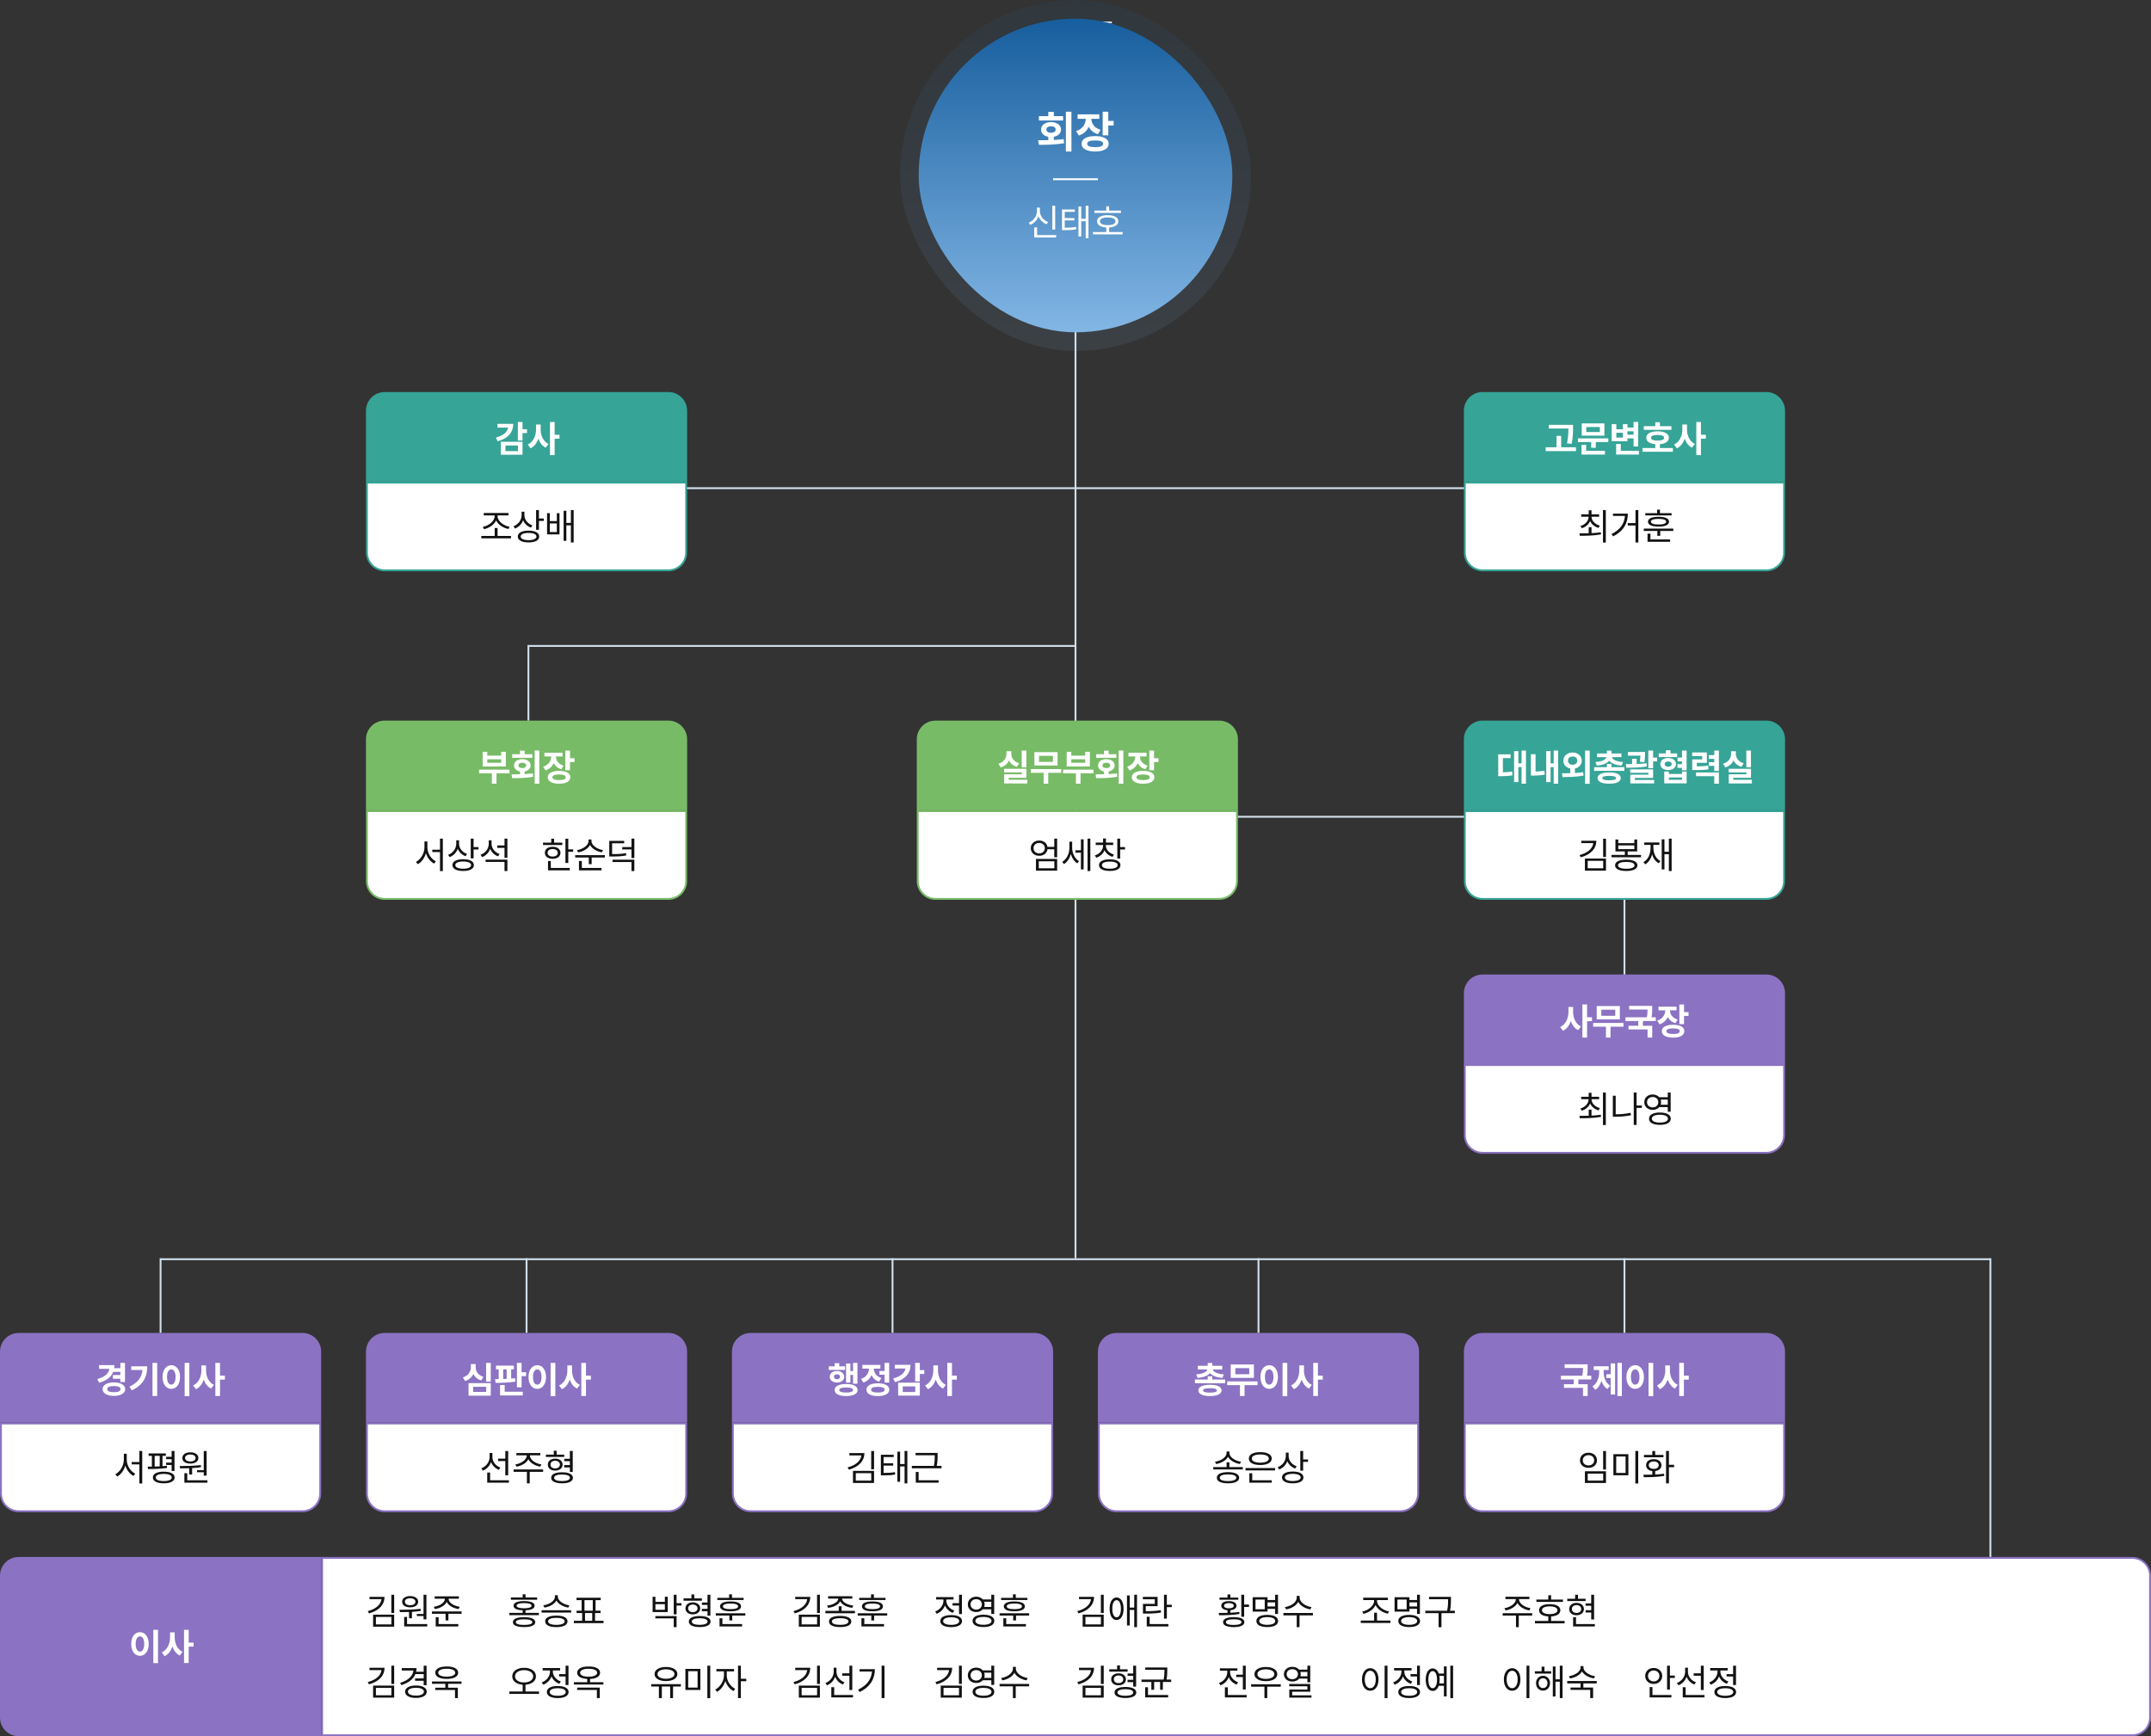 <svg width="1152" height="930" viewBox="0 0 1152 930" fill="none" xmlns="http://www.w3.org/2000/svg">
<rect x="0" y="0" width="1152" height="930" fill="#333333" stroke="none"/>
<rect opacity="0.1" x="482" width="188" height="188" rx="94" fill="url(#paint0_linear_1_2)"/>
<line x1="312" y1="261.5" x2="840" y2="261.5" stroke="#D1DFEC"/>
<line x1="86" y1="674.5" x2="1066" y2="674.5" stroke="#D1DFEC"/>
<line x1="577" y1="437.5" x2="840" y2="437.5" stroke="#D1DFEC"/>
<path d="M576 346L283 346L283 386" stroke="#D1DFEC"/>
<path d="M576 170L576 674" stroke="#D1DFEC"/>
<path d="M282 674L282 714" stroke="#D1DFEC"/>
<path d="M478 674L478 714" stroke="#D1DFEC"/>
<path d="M674 674L674 714" stroke="#D1DFEC"/>
<path d="M870 674L870 714" stroke="#D1DFEC"/>
<path d="M1066 674L1066 834" stroke="#D1DFEC"/>
<path d="M86 674L86 714" stroke="#D1DFEC"/>
<path d="M870 482V522" stroke="#D1DFEC"/>
<path d="M595.5 12H576" stroke="#D1DFEC"/>
<rect x="492" y="10" width="168" height="168" rx="84" fill="url(#paint1_linear_1_2)"/>
<path d="M573.82 59.828V81.156H570.844V59.828H573.82ZM555.984 75.133C557.613 75.121 559.477 75.121 561.422 75.074V73.269C559.09 72.848 557.566 71.394 557.578 69.391C557.566 67.012 559.734 65.383 562.875 65.383C566.039 65.383 568.242 67.012 568.242 69.391C568.242 71.383 566.719 72.836 564.375 73.269V74.969C566.168 74.887 567.961 74.746 569.672 74.523L569.883 76.727C565.207 77.535 560.18 77.582 556.383 77.57L555.984 75.133ZM556.406 64.539V62.195H561.422V59.922H564.398V62.195H569.367V64.539H556.406ZM560.414 69.391C560.402 70.516 561.422 71.125 562.875 71.125C564.375 71.125 565.383 70.516 565.383 69.391C565.383 68.289 564.375 67.668 562.875 67.656C561.422 67.668 560.402 68.289 560.414 69.391ZM588.75 61.258V63.648H584.508C584.52 66.133 586.031 68.535 589.43 69.531L588 71.875C585.645 71.16 584.004 69.719 583.066 67.902C582.117 70.047 580.383 71.758 577.828 72.602L576.305 70.234C579.844 69.121 581.449 66.356 581.484 63.648H577.125V61.258H588.75ZM579.258 77.008C579.246 74.406 582.059 72.894 586.57 72.906C591.012 72.894 593.754 74.406 593.766 77.008C593.754 79.621 591.012 81.168 586.57 81.156C582.059 81.168 579.246 79.621 579.258 77.008ZM582.258 77.008C582.234 78.227 583.77 78.836 586.57 78.836C589.336 78.836 590.812 78.227 590.812 77.008C590.812 75.812 589.336 75.215 586.57 75.227C583.77 75.215 582.234 75.812 582.258 77.008ZM590.555 72.484V59.828H593.555V64.773H596.438V67.211H593.555V72.484H590.555Z" fill="white"/>
<path d="M565.111 110.238V122.973H563.588V110.238H565.111ZM550.951 119.262C553.578 118.236 555.365 115.697 555.365 112.953V111.215H556.928V112.953C556.908 115.6 558.715 117.973 561.303 118.91L560.502 120.141C558.49 119.369 556.928 117.807 556.156 115.805C555.404 117.934 553.822 119.643 551.791 120.453L550.951 119.262ZM553.9 127.211V121.801H555.424V125.922H565.658V127.211H553.9ZM575.639 112.23V113.48H570.229V116.82H575.385V118.051H570.229V121.977C572.807 121.967 574.408 121.889 576.303 121.547L576.439 122.816C574.398 123.207 572.729 123.295 569.877 123.285H568.764V112.23H575.639ZM577.592 126.703V110.59H579.076V117.211H581.459V110.219H582.943V127.582H581.459V118.48H579.076V126.703H577.592ZM600.346 112.797V114.066H586.127V112.797H592.494V110.512H593.998V112.797H600.346ZM585.346 125.551V124.281H592.494V121.84C589.398 121.674 587.533 120.473 587.553 118.52C587.533 116.459 589.711 115.238 593.256 115.258C596.752 115.238 598.969 116.459 598.959 118.52C598.969 120.473 597.064 121.674 593.998 121.84V124.281H601.244V125.551H585.346ZM589.096 118.52C589.076 119.838 590.668 120.6 593.256 120.609C595.814 120.6 597.406 119.838 597.396 118.52C597.406 117.23 595.814 116.469 593.256 116.469C590.668 116.469 589.076 117.23 589.096 118.52Z" fill="white"/>
<path d="M564 96H588" stroke="white"/>
<path d="M784 220C784 214.477 788.477 210 794 210H946C951.523 210 956 214.477 956 220V258H784V220Z" fill="#36A497"/>
<path d="M784.5 258.5H955.5V296C955.5 301.247 951.247 305.5 946 305.5H794C788.753 305.5 784.5 301.247 784.5 296V258.5Z" fill="white" stroke="#36A497"/>
<path d="M842.463 227.566V229.246C842.453 231.473 842.453 233.973 841.74 237.742L839.24 237.488C839.924 234.129 839.953 231.629 839.963 229.539H829.494V227.566H842.463ZM827.814 241.629V239.598H833.615V233.484H836.096V239.598H844.025V241.629H827.814ZM861.35 234.812V236.785H854.65V239.852H852.189V236.785H845.08V234.812H861.35ZM846.994 243.484V238.309H849.475V241.492H859.553V243.484H846.994ZM847.111 233.348V226.805H859.26V233.348H847.111ZM849.553 231.414H856.818V228.738H849.553V231.414ZM877.365 226.043V239.148H874.885V234.812H871.604V236.336H863.146V227.195H865.646V229.93H869.143V227.195H871.604V229.012H874.885V226.043H877.365ZM865.529 243.484V237.84H868.049V241.492H877.736V243.484H865.529ZM865.646 234.383H869.143V231.824H865.646V234.383ZM871.604 232.82H874.885V231.023H871.604V232.82ZM895.158 228.27V230.262H880.373V228.27H886.525V226.199H888.986V228.27H895.158ZM879.67 241.98V239.988H886.525V237.947C883.498 237.674 881.662 236.434 881.682 234.48C881.662 232.322 883.996 231.033 887.756 231.043C891.447 231.033 893.82 232.322 893.811 234.48C893.82 236.434 891.965 237.674 888.986 237.938V239.988H895.939V241.98H879.67ZM884.24 234.48C884.23 235.535 885.451 236.014 887.756 236.004C890.012 236.014 891.252 235.535 891.252 234.48C891.252 233.465 890.012 232.986 887.756 232.977C885.451 232.986 884.23 233.465 884.24 234.48ZM903.498 230.047C903.488 233.23 904.846 236.443 907.697 237.82L906.193 239.812C904.289 238.865 903 237.107 902.268 234.969C901.486 237.264 900.119 239.148 898.107 240.145L896.564 238.133C899.582 236.746 900.998 233.348 900.998 230.047V227.391H903.498V230.047ZM908.479 243.797V226.023H910.979V232.879H913.596V234.988H910.979V243.797H908.479Z" fill="white"/>
<path d="M852.357 282.379V285.582C854.037 285.494 855.736 285.357 857.338 285.113L857.455 286.246C853.48 286.969 849.213 286.998 846.088 286.988L845.873 285.719C847.328 285.709 849.047 285.699 850.854 285.641V282.379H852.357ZM846.4 281.773C848.969 281.012 850.775 279.107 850.814 276.773H846.83V275.504H850.854V273.355H852.357V275.504H856.439V276.773H852.357C852.406 279.01 854.262 280.846 856.83 281.578L856.107 282.789C854.027 282.164 852.387 280.826 851.605 279.068C850.854 280.924 849.232 282.311 847.143 282.945L846.4 281.773ZM858.49 290.621V273.219H860.014V290.621H858.49ZM877.436 273.219V290.582H875.912V281.48H871.771V280.211H875.912V273.219H877.436ZM863.08 286.051C867.777 283.775 869.955 280.426 870.268 276.363H863.842V275.113H871.811C871.801 280.035 869.721 284.4 863.92 287.281L863.08 286.051ZM896.166 283.141V284.391H889.154V287.008H887.631V284.391H880.346V283.141H896.166ZM881.166 276.07V274.879H887.494V273.023H889.018V274.879H895.248V276.07H881.166ZM882.357 290.211V285.836H883.9V288.941H894.447V290.211H882.357ZM882.611 279.449C882.611 277.73 884.672 276.822 888.256 276.812C891.811 276.822 893.881 277.73 893.881 279.449C893.881 281.168 891.811 282.105 888.256 282.086C884.672 282.105 882.611 281.168 882.611 279.449ZM884.174 279.449C884.154 280.426 885.619 280.963 888.256 280.953C890.854 280.963 892.338 280.426 892.338 279.449C892.338 278.473 890.854 277.936 888.256 277.945C885.619 277.936 884.154 278.473 884.174 279.449Z" fill="#121212"/>
<path d="M784 396C784 390.477 788.477 386 794 386H946C951.523 386 956 390.477 956 396V434H784V396Z" fill="#36A497"/>
<path d="M784.5 434.5H955.5V472C955.5 477.247 951.247 481.5 946 481.5H794C788.753 481.5 784.5 477.247 784.5 472V434.5Z" fill="white" stroke="#36A497"/>
<path d="M817.258 402.023V419.797H814.895V410.871H813.176V418.938H810.891V402.316H813.176V408.879H814.895V402.023H817.258ZM802.395 415.773V404.074H809.016V406.086H804.895V413.684C806.613 413.654 808.137 413.557 809.855 413.254L810.031 415.285C807.863 415.695 805.969 415.764 803.625 415.773H802.395ZM834.504 402.023V419.797H832.102V410.91H830.441V418.938H828.098V402.316H830.441V408.898H832.102V402.023H834.504ZM819.895 415.461V403.996H822.395V413.283C823.82 413.244 825.393 413.117 827.102 412.785L827.355 414.934C824.973 415.344 822.941 415.471 821.105 415.461H819.895ZM842.219 403.078C845.041 403.088 847.131 404.885 847.141 407.434C847.131 409.602 845.627 411.223 843.449 411.672V414.064C844.953 413.977 846.467 413.85 847.902 413.645L848.098 415.441C844.152 416.193 839.934 416.223 836.828 416.223L836.535 414.211C837.844 414.211 839.367 414.201 840.969 414.162V411.662C838.801 411.213 837.268 409.592 837.277 407.434C837.268 404.885 839.416 403.088 842.219 403.078ZM839.758 407.434C839.748 408.811 840.812 409.67 842.219 409.66C843.635 409.67 844.709 408.811 844.719 407.434C844.709 406.018 843.635 405.217 842.219 405.207C840.812 405.217 839.748 406.018 839.758 407.434ZM848.918 419.836V402.023H851.398V419.836H848.918ZM869.953 410.93V412.922H853.742V410.93H860.598V409.211H863.059V410.93H869.953ZM854.426 408.176C858.215 407.951 860.021 406.809 860.373 405.578H855.305V403.605H860.598V402.082H863.059V403.605H868.391V405.578H863.273C863.615 406.809 865.432 407.951 869.23 408.176L868.488 410.07C865.207 409.836 862.941 408.889 861.828 407.453C860.705 408.889 858.439 409.836 855.188 410.07L854.426 408.176ZM855.598 416.77C855.598 414.826 857.912 413.752 861.828 413.762C865.725 413.752 868 414.826 868.02 416.77C868 418.732 865.725 419.807 861.828 419.797C857.912 419.807 855.598 418.732 855.598 416.77ZM858.137 416.77C858.127 417.59 859.338 417.961 861.828 417.961C864.26 417.961 865.51 417.59 865.52 416.77C865.51 415.969 864.26 415.598 861.828 415.598C859.338 415.598 858.127 415.969 858.137 416.77ZM881.027 402.805V403.84C881.008 404.895 881.008 406.418 880.617 408.273L878.195 408.02C878.449 406.701 878.508 405.646 878.537 404.758H871.848V402.805H881.027ZM870.773 409.289C871.799 409.289 872.922 409.289 874.094 409.279V406.418H876.535V409.221C878.322 409.152 880.129 409.045 881.809 408.84L881.984 410.559C878.283 411.193 874.201 411.223 870.988 411.223L870.773 409.289ZM873.059 413.938V412.121H885.344V416.691H875.578V417.785H885.91V419.641H873.117V414.953H882.824V413.938H873.059ZM882.785 411.496V402.023H885.344V405.812H887.512V407.824H885.344V411.496H882.785ZM898.234 403.566V405.52H888.352V403.566H892.18V401.867H894.66V403.566H898.234ZM889.23 409.27C889.211 407.355 890.939 406.027 893.391 406.027C895.832 406.027 897.59 407.355 897.609 409.27C897.59 411.193 895.832 412.482 893.391 412.492C890.939 412.482 889.211 411.193 889.23 409.27ZM891.301 419.602V413.273H893.801V414.582H900.832V413.273H903.293V419.602H891.301ZM891.555 409.27C891.545 410.158 892.268 410.686 893.391 410.676C894.504 410.686 895.285 410.158 895.285 409.27C895.285 408.381 894.504 407.893 893.391 407.883C892.268 407.893 891.545 408.381 891.555 409.27ZM893.801 417.688H900.832V416.438H893.801V417.688ZM898.391 411.32V409.328H900.812V407.824H898.43V405.812H900.812V402.023H903.293V412.609H900.812V411.32H898.391ZM914.133 403.059V408.605H908.762V410.5C911.398 410.5 912.98 410.412 914.777 410.07L915.012 412.062C912.932 412.434 911.066 412.482 907.629 412.492H906.301V406.75H911.633V405.012H906.262V403.059H914.133ZM908.332 415.773V413.781H920.578V419.797H918.098V415.773H908.332ZM915.148 410.246V408.273H918.098V406.477H915.148V404.504H918.098V402.043H920.578V412.98H918.098V410.246H915.148ZM937.746 402.023V411.027H935.266V402.023H937.746ZM922.805 409.113C925.773 408.225 927.102 405.988 927.102 403.781V402.414H929.699V403.781C929.68 405.939 930.969 408 933.879 408.84L932.668 410.754C930.627 410.168 929.221 408.928 928.41 407.346C927.609 409.074 926.154 410.432 924.035 411.066L922.805 409.113ZM925.832 413.723V411.789H937.766V416.613H928.312V417.707H938.254V419.68H925.871V414.758H935.285V413.723H925.832Z" fill="white"/>
<path d="M854.936 450.352C854.936 454.736 851.713 457.861 846.596 459.219L845.971 458.008C850.258 456.875 852.973 454.57 853.305 451.602H846.889V450.352H854.936ZM848.822 466.348V459.883H860.111V466.348H848.822ZM850.326 465.098H858.607V461.113H850.326V465.098ZM858.588 459.043V449.238H860.111V459.043H858.588ZM878.881 457.93V459.199H863.061V457.93H870.209V456.055H865.17V449.688H866.693V451.641H875.287V449.688H876.811V456.055H871.732V457.93H878.881ZM864.975 463.516C864.984 461.572 867.201 460.488 870.971 460.488C874.691 460.488 876.928 461.572 876.947 463.516C876.928 465.469 874.691 466.543 870.971 466.543C867.201 466.543 864.984 465.469 864.975 463.516ZM866.537 463.516C866.527 464.678 868.188 465.361 870.971 465.352C873.725 465.361 875.385 464.678 875.385 463.516C875.385 462.344 873.725 461.689 870.971 461.68C868.188 461.689 866.527 462.344 866.537 463.516ZM866.693 454.844H875.287V452.852H866.693V454.844ZM895.268 449.219V466.582H893.783V457.559H891.42V465.703H889.955V449.59H891.42V456.25H893.783V449.219H895.268ZM880.17 461.816C882.67 460.439 884.008 457.49 883.998 453.965V452.578H880.58V451.289H888.705V452.578H885.482V453.965C885.482 457.139 886.801 459.941 889.271 461.211L888.354 462.402C886.605 461.445 885.395 459.736 884.779 457.617C884.184 460.029 882.953 461.924 881.127 462.988L880.17 461.816Z" fill="#121212"/>
<path d="M784 532C784 526.477 788.477 522 794 522H946C951.523 522 956 526.477 956 532V570H784V532Z" fill="#8B72C2"/>
<path d="M784.5 570.5H955.5V608C955.5 613.247 951.247 617.5 946 617.5H794C788.753 617.5 784.5 613.247 784.5 608V570.5Z" fill="white" stroke="#8B72C2"/>
<path d="M842.5 542.047C842.49 545.23 843.848 548.443 846.699 549.82L845.195 551.812C843.291 550.865 842.002 549.107 841.27 546.969C840.488 549.264 839.121 551.148 837.109 552.145L835.566 550.133C838.584 548.746 840 545.348 840 542.047V539.391H842.5V542.047ZM847.48 555.797V538.023H849.98V544.879H852.598V546.988H849.98V555.797H847.48ZM869.492 547.965V549.957H862.539V555.777H860.078V549.957H853.223V547.965H869.492ZM855.137 546.051V538.883H867.539V546.051H855.137ZM857.598 544.098H865.059V540.855H857.598V544.098ZM884.863 538.805V540.191C884.873 541.5 884.873 543.004 884.502 544.918H886.797V546.91H879.883V549.469H884.883V555.797H882.383V551.422H872.168V549.469H877.383V546.91H870.527V544.918H881.982C882.314 543.248 882.363 541.949 882.383 540.777H872.52V538.805H884.863ZM897.91 539.215V541.207H894.375C894.385 543.277 895.645 545.279 898.477 546.109L897.285 548.062C895.322 547.467 893.955 546.266 893.174 544.752C892.383 546.539 890.938 547.965 888.809 548.668L887.539 546.695C890.488 545.768 891.826 543.463 891.855 541.207H888.223V539.215H897.91ZM890 552.34C889.99 550.172 892.334 548.912 896.094 548.922C899.795 548.912 902.08 550.172 902.09 552.34C902.08 554.518 899.795 555.807 896.094 555.797C892.334 555.807 889.99 554.518 890 552.34ZM892.5 552.34C892.48 553.355 893.76 553.863 896.094 553.863C898.398 553.863 899.629 553.355 899.629 552.34C899.629 551.344 898.398 550.846 896.094 550.855C893.76 550.846 892.48 551.344 892.5 552.34ZM899.414 548.57V538.023H901.914V542.145H904.316V544.176H901.914V548.57H899.414Z" fill="white"/>
<path d="M852.357 594.379V597.582C854.037 597.494 855.736 597.357 857.338 597.113L857.455 598.246C853.48 598.969 849.213 598.998 846.088 598.988L845.873 597.719C847.328 597.709 849.047 597.699 850.854 597.641V594.379H852.357ZM846.4 593.773C848.969 593.012 850.775 591.107 850.814 588.773H846.83V587.504H850.854V585.355H852.357V587.504H856.439V588.773H852.357C852.406 591.01 854.262 592.846 856.83 593.578L856.107 594.789C854.027 594.164 852.387 592.826 851.605 591.068C850.854 592.924 849.232 594.311 847.143 594.945L846.4 593.773ZM858.49 602.621V585.219H860.014V602.621H858.49ZM879.311 592.152V593.441H876.498V602.582H874.975V585.219H876.498V592.152H879.311ZM863.783 598.168V586.938H865.307V596.879C867.846 596.879 870.434 596.684 873.295 596.078L873.49 597.387C870.492 597.992 867.797 598.168 865.17 598.168H863.783ZM885.131 586.273C886.596 586.264 887.836 586.82 888.646 587.738H893.197V585.219H894.74V595.512H893.197V593.031H888.646C887.846 593.949 886.596 594.506 885.131 594.496C882.533 594.506 880.609 592.807 880.619 590.395C880.609 587.963 882.533 586.264 885.131 586.273ZM882.084 590.395C882.084 592.006 883.354 593.197 885.131 593.188C886.85 593.197 888.139 592.006 888.139 590.395C888.139 588.744 886.85 587.592 885.131 587.602C883.354 587.592 882.084 588.744 882.084 590.395ZM883.158 599.223C883.148 597.133 885.375 595.922 888.979 595.922C892.572 595.922 894.799 597.133 894.799 599.223C894.799 601.332 892.572 602.543 888.979 602.543C885.375 602.543 883.148 601.332 883.158 599.223ZM884.662 599.223C884.652 600.531 886.312 601.322 888.979 601.312C891.645 601.322 893.305 600.531 893.295 599.223C893.305 597.904 891.645 597.123 888.979 597.113C886.312 597.123 884.652 597.904 884.662 599.223ZM889.379 588.988C889.535 589.418 889.623 589.887 889.623 590.395C889.623 590.883 889.535 591.342 889.389 591.762H893.197V588.988H889.379Z" fill="#121212"/>
<path d="M0.5 762.5H171.5V800C171.5 805.247 167.247 809.5 162 809.5H10C4.753 809.5 0.5 805.247 0.5 800V762.5Z" fill="white" stroke="#8B72C2"/>
<path d="M0 724C0 718.477 4.477 714 10 714H162C167.523 714 172 718.477 172 724V762H0V724Z" fill="#8B72C2"/>
<path d="M66.938 730.043V740.277H64.457V738.539H60.453V736.547H64.457V734.848H60.639C59.525 737.66 56.996 739.604 53.09 740.668L52.113 738.695C56.195 737.631 58.207 735.668 58.559 733.227H53.07V731.234H61.273C61.273 731.811 61.234 732.367 61.147 732.895H64.457V730.043H66.938ZM54.945 744.086C54.935 741.889 57.367 740.502 61.02 740.492C64.623 740.502 67.064 741.889 67.074 744.086C67.064 746.312 64.623 747.719 61.02 747.719C57.367 747.719 54.935 746.312 54.945 744.086ZM57.426 744.086C57.426 745.189 58.764 745.746 61.02 745.746C63.227 745.746 64.564 745.189 64.574 744.086C64.564 742.992 63.227 742.426 61.02 742.445C58.764 742.426 57.426 742.992 57.426 744.086ZM84.184 730.023V747.797H81.664V730.023H84.184ZM69.301 742.758C73.891 740.59 75.912 737.777 76.312 733.832H70.258V731.879H78.852C78.842 737.27 76.957 741.752 70.609 744.75L69.301 742.758ZM101.41 730.023V747.836H98.891V730.023H101.41ZM87.055 737.602C87.045 733.725 89.027 731.273 91.762 731.273C94.438 731.273 96.43 733.725 96.43 737.602C96.43 741.508 94.438 743.949 91.762 743.949C89.027 743.949 87.045 741.508 87.055 737.602ZM89.457 737.602C89.447 740.248 90.375 741.693 91.762 741.684C93.109 741.693 94.018 740.248 94.027 737.602C94.018 734.965 93.109 733.52 91.762 733.52C90.375 733.52 89.447 734.965 89.457 737.602ZM110.355 734.047C110.346 737.23 111.703 740.443 114.555 741.82L113.051 743.812C111.146 742.865 109.857 741.107 109.125 738.969C108.344 741.264 106.977 743.148 104.965 744.145L103.422 742.133C106.439 740.746 107.855 737.348 107.855 734.047V731.391H110.355V734.047ZM115.336 747.797V730.023H117.836V736.879H120.453V738.988H117.836V747.797H115.336Z" fill="white"/>
<path d="M67.889 781.887C67.879 785.031 69.9 788.195 72.42 789.348L71.502 790.598C69.529 789.582 67.898 787.512 67.127 785.041C66.356 787.639 64.725 789.865 62.752 790.91L61.756 789.68C64.305 788.43 66.316 785.09 66.326 781.887V778.723H67.889V781.887ZM70.525 784.406V783.156H74.647V777.219H76.17V794.621H74.647V784.406H70.525ZM88.807 778.547V779.816H87.029V785.373C87.83 785.314 88.621 785.246 89.373 785.148L89.451 786.32C86.062 786.838 82.117 786.896 79.295 786.887L79.1 785.598C79.793 785.598 80.545 785.598 81.346 785.588V779.816H79.588V778.547H88.807ZM81.873 791.418C81.863 789.436 84.061 788.303 87.693 788.312C91.326 788.303 93.514 789.436 93.514 791.418C93.514 793.4 91.326 794.543 87.693 794.543C84.061 794.543 81.863 793.4 81.873 791.418ZM82.83 785.559C83.719 785.539 84.637 785.51 85.545 785.461V779.816H82.83V785.559ZM83.397 791.418C83.387 792.629 85.018 793.332 87.693 793.332C90.359 793.332 91.99 792.629 91.99 791.418C91.99 790.227 90.359 789.504 87.693 789.504C85.018 789.504 83.387 790.227 83.397 791.418ZM88.982 784.719V783.449H91.912V781.613H88.982V780.344H91.912V777.219H93.455V787.941H91.912V784.719H88.982ZM110.662 777.238V790.422H109.119V788.625H105.525V787.512H109.119V777.238H110.662ZM96.248 785.285C99.481 785.266 103.836 785.236 107.557 784.777L107.654 785.891C106.111 786.135 104.48 786.291 102.889 786.389V789.816H101.346V786.467C99.588 786.535 97.918 786.535 96.463 786.535L96.248 785.285ZM97.654 780.969C97.644 779.143 99.383 777.941 101.951 777.941C104.5 777.941 106.238 779.143 106.248 780.969C106.238 782.824 104.5 783.977 101.951 783.977C99.383 783.977 97.644 782.824 97.654 780.969ZM98.748 794.211V789.133H100.291V792.922H111.092V794.211H98.748ZM99.119 780.969C99.1 782.102 100.252 782.834 101.951 782.844C103.602 782.834 104.773 782.102 104.783 780.969C104.773 779.855 103.602 779.094 101.951 779.113C100.252 779.094 99.1 779.855 99.119 780.969Z" fill="#121212"/>
<path d="M196.5 762.5H367.5V800C367.5 805.247 363.247 809.5 358 809.5H206C200.753 809.5 196.5 805.247 196.5 800V762.5Z" fill="white" stroke="#8B72C2"/>
<path d="M196 724C196 718.477 200.477 714 206 714H358C363.523 714 368 718.477 368 724V762H196V724Z" fill="#8B72C2"/>
<path d="M262.84 730.043V740.062H260.34V730.043H262.84ZM247.898 737.797C250.877 736.898 252.176 734.623 252.176 732.406V730.688H254.773V732.406C254.754 734.564 256.062 736.635 258.934 737.523L257.723 739.418C255.691 738.812 254.285 737.582 253.484 735.99C252.674 737.719 251.229 739.086 249.109 739.75L247.898 737.797ZM250.926 747.602V740.883H262.84V747.602H250.926ZM253.387 745.609H260.398V742.855H253.387V745.609ZM275.203 731.508V733.5H273.758V738.432C274.471 738.373 275.164 738.305 275.828 738.227L276.004 740.062C272.449 740.668 268.387 740.727 265.418 740.727L265.145 738.734C265.75 738.734 266.404 738.725 267.078 738.715V733.5H265.613V731.508H275.203ZM267.82 747.484V741.879H270.301V745.492H279.988V747.484H267.82ZM269.48 738.656C270.096 738.637 270.73 738.617 271.355 738.588V733.5H269.48V738.656ZM276.844 743.129V730.043H279.344V735.043H281.746V737.113H279.344V743.129H276.844ZM297.41 730.023V747.836H294.891V730.023H297.41ZM283.055 737.602C283.045 733.725 285.027 731.273 287.762 731.273C290.438 731.273 292.43 733.725 292.43 737.602C292.43 741.508 290.438 743.949 287.762 743.949C285.027 743.949 283.045 741.508 283.055 737.602ZM285.457 737.602C285.447 740.248 286.375 741.693 287.762 741.684C289.109 741.693 290.018 740.248 290.027 737.602C290.018 734.965 289.109 733.52 287.762 733.52C286.375 733.52 285.447 734.965 285.457 737.602ZM306.355 734.047C306.346 737.23 307.703 740.443 310.555 741.82L309.051 743.812C307.146 742.865 305.857 741.107 305.125 738.969C304.344 741.264 302.977 743.148 300.965 744.145L299.422 742.133C302.439 740.746 303.855 737.348 303.855 734.047V731.391H306.355V734.047ZM311.336 747.797V730.023H313.836V736.879H316.453V738.988H313.836V747.797H311.336Z" fill="white"/>
<path d="M263.713 780.5C263.713 782.922 265.471 785.207 268.01 786.125L267.15 787.316C265.246 786.564 263.723 785.061 262.98 783.166C262.248 785.266 260.666 786.926 258.615 787.746L257.795 786.496C260.402 785.539 262.199 783.107 262.209 780.441V778.293H263.713V780.5ZM260.939 794.211V788.762H262.482V792.922H272.561V794.211H260.939ZM266.76 782.609V781.32H270.627V777.238H272.17V790.246H270.627V782.609H266.76ZM283.83 779.68C283.82 782.004 286.916 783.977 289.943 784.426L289.377 785.637C286.672 785.178 284.025 783.732 282.971 781.643C281.916 783.732 279.27 785.178 276.604 785.637L275.998 784.426C279.016 783.977 282.102 782.004 282.111 779.68V779.562H276.545V778.312H289.377V779.562H283.83V779.68ZM275.061 788.391V787.121H290.881V788.391H283.693V794.582H282.189V788.391H275.061ZM302.189 779.172V780.422H292.365V779.172H296.584V777.082H298.107V779.172H302.189ZM293.4 784.523C293.381 782.59 294.982 781.311 297.326 781.32C299.65 781.311 301.281 782.59 301.291 784.523C301.281 786.467 299.65 787.736 297.326 787.746C294.982 787.736 293.381 786.467 293.4 784.523ZM294.826 784.523C294.816 785.744 295.812 786.564 297.326 786.555C298.82 786.564 299.846 785.744 299.865 784.523C299.846 783.303 298.82 782.492 297.326 782.473C295.812 782.492 294.816 783.303 294.826 784.523ZM295.178 791.594C295.178 789.699 297.375 788.625 301.018 788.625C304.641 788.625 306.838 789.699 306.838 791.594C306.838 793.459 304.641 794.543 301.018 794.543C297.375 794.543 295.178 793.459 295.178 791.594ZM296.76 791.594C296.77 792.697 298.381 793.361 301.018 793.352C303.615 793.361 305.217 792.697 305.217 791.594C305.217 790.461 303.615 789.826 301.018 789.816C298.381 789.826 296.77 790.461 296.76 791.594ZM302.17 786.047V784.777H305.197V782.668H302.189V781.398H305.197V777.219H306.74V788.449H305.197V786.047H302.17Z" fill="#121212"/>
<path d="M392.5 762.5H563.5V800C563.5 805.247 559.247 809.5 554 809.5H402C396.753 809.5 392.5 805.247 392.5 800V762.5Z" fill="white" stroke="#8B72C2"/>
<path d="M392 724C392 718.477 396.477 714 402 714H554C559.523 714 564 718.477 564 724V762H392V724Z" fill="#8B72C2"/>
<path d="M459.23 730.023V741.176H456.867V736.449H455.441V740.59H453.117V730.355H455.441V734.418H456.867V730.023H459.23ZM443.859 733.793V731.859H447.004V730.18H449.484V731.859H452.59V733.793H443.859ZM444.406 737.484C444.396 735.619 446.027 734.379 448.254 734.379C450.51 734.379 452.131 735.619 452.141 737.484C452.131 739.33 450.51 740.561 448.254 740.57C446.027 740.561 444.396 739.33 444.406 737.484ZM446.633 737.484C446.623 738.305 447.277 738.803 448.254 738.793C449.221 738.803 449.885 738.305 449.895 737.484C449.885 736.654 449.221 736.166 448.254 736.176C447.287 736.166 446.623 736.654 446.633 737.484ZM447.004 744.574C446.994 742.514 449.328 741.342 453.156 741.332C456.994 741.342 459.309 742.514 459.328 744.574C459.309 746.625 456.994 747.807 453.156 747.797C449.328 747.807 446.994 746.625 447.004 744.574ZM449.504 744.574C449.484 745.473 450.744 745.922 453.156 745.922C455.578 745.922 456.809 745.473 456.809 744.574C456.809 743.637 455.578 743.197 453.156 743.207C450.744 743.197 449.484 743.637 449.504 744.574ZM476.223 730.023V740.57H473.742V736.371H470.969V734.359H473.742V730.023H476.223ZM461.125 738.617C464.035 737.641 465.363 735.316 465.422 733.09H461.848V731.098H471.496V733.09H467.961C468.01 735.16 469.279 737.25 472.043 738.168L470.812 740.121C468.859 739.486 467.502 738.197 466.73 736.605C465.949 738.412 464.523 739.867 462.414 740.59L461.125 738.617ZM464.035 744.398C464.035 742.24 466.359 740.971 470.148 740.961C473.947 740.971 476.271 742.24 476.281 744.398C476.271 746.557 473.947 747.816 470.148 747.816C466.359 747.816 464.035 746.557 464.035 744.398ZM466.516 744.398C466.516 745.414 467.795 745.922 470.148 745.922C472.512 745.922 473.791 745.414 473.801 744.398C473.791 743.373 472.512 742.865 470.148 742.875C467.795 742.865 466.516 743.373 466.516 744.398ZM492.629 730.023V733.91H495.031V735.961H492.629V739.965H490.129V730.023H492.629ZM478.332 738.383C482.326 737.387 484.523 735.414 484.924 733.051H479.211V731.059H487.648C487.639 735.766 484.66 738.949 479.328 740.355L478.332 738.383ZM481.008 747.582V740.629H492.629V747.582H481.008ZM483.488 745.629H490.168V742.641H483.488V745.629ZM502.355 734.047C502.346 737.23 503.703 740.443 506.555 741.82L505.051 743.812C503.146 742.865 501.857 741.107 501.125 738.969C500.344 741.264 498.977 743.148 496.965 744.145L495.422 742.133C498.439 740.746 499.855 737.348 499.855 734.047V731.391H502.355V734.047ZM507.336 747.797V730.023H509.836V736.879H512.453V738.988H509.836V747.797H507.336Z" fill="white"/>
<path d="M462.936 778.352C462.936 782.736 459.713 785.861 454.596 787.219L453.971 786.008C458.258 784.875 460.973 782.57 461.305 779.602H454.889V778.352H462.936ZM456.822 794.348V787.883H468.111V794.348H456.822ZM458.326 793.098H466.607V789.113H458.326V793.098ZM466.588 787.043V777.238H468.111V787.043H466.588ZM478.639 779.23V780.48H473.229V783.82H478.385V785.051H473.229V788.977C475.807 788.967 477.408 788.889 479.303 788.547L479.439 789.816C477.398 790.207 475.729 790.295 472.877 790.285H471.764V779.23H478.639ZM480.592 793.703V777.59H482.076V784.211H484.459V777.219H485.943V794.582H484.459V785.48H482.076V793.703H480.592ZM502.154 778.273V779.621C502.154 781.086 502.154 782.844 501.695 785.207H504.244V786.496H488.346V785.207H500.172C500.641 782.805 500.641 781.096 500.631 779.621V779.523H490.357V778.273H502.154ZM490.455 794.191V788.449H491.979V792.902H502.682V794.191H490.455Z" fill="#121212"/>
<path d="M588.5 762.5H759.5V800C759.5 805.247 755.247 809.5 750 809.5H598C592.753 809.5 588.5 805.247 588.5 800V762.5Z" fill="white" stroke="#8B72C2"/>
<path d="M588 724C588 718.477 592.477 714 598 714H750C755.523 714 760 718.477 760 724V762H588V724Z" fill="#8B72C2"/>
<path d="M656.168 738.93V740.922H639.957V738.93H646.812V737.211H649.273V738.93H656.168ZM640.641 736.176C644.43 735.951 646.236 734.809 646.588 733.578H641.52V731.605H646.812V730.082H649.273V731.605H654.605V733.578H649.488C649.83 734.809 651.646 735.951 655.445 736.176L654.703 738.07C651.422 737.836 649.156 736.889 648.043 735.453C646.92 736.889 644.654 737.836 641.402 738.07L640.641 736.176ZM641.812 744.769C641.812 742.826 644.127 741.752 648.043 741.762C651.939 741.752 654.215 742.826 654.234 744.769C654.215 746.732 651.939 747.807 648.043 747.797C644.127 747.807 641.812 746.732 641.812 744.769ZM644.352 744.769C644.342 745.59 645.553 745.961 648.043 745.961C650.475 745.961 651.725 745.59 651.734 744.769C651.725 743.969 650.475 743.598 648.043 743.598C645.553 743.598 644.342 743.969 644.352 744.769ZM673.492 739.965V741.957H666.539V747.777H664.078V741.957H657.223V739.965H673.492ZM659.137 738.051V730.883H671.539V738.051H659.137ZM661.598 736.098H669.059V732.855H661.598V736.098ZM689.41 730.023V747.836H686.891V730.023H689.41ZM675.055 737.602C675.045 733.725 677.027 731.273 679.762 731.273C682.438 731.273 684.43 733.725 684.43 737.602C684.43 741.508 682.438 743.949 679.762 743.949C677.027 743.949 675.045 741.508 675.055 737.602ZM677.457 737.602C677.447 740.248 678.375 741.693 679.762 741.684C681.109 741.693 682.018 740.248 682.027 737.602C682.018 734.965 681.109 733.519 679.762 733.519C678.375 733.519 677.447 734.965 677.457 737.602ZM698.355 734.047C698.346 737.23 699.703 740.443 702.555 741.82L701.051 743.812C699.146 742.865 697.857 741.107 697.125 738.969C696.344 741.264 694.977 743.148 692.965 744.144L691.422 742.133C694.439 740.746 695.855 737.348 695.855 734.047V731.391H698.355V734.047ZM703.336 747.797V730.023H705.836V736.879H708.453V738.988H705.836V747.797H703.336Z" fill="white"/>
<path d="M658.428 783.293V785.852H665.596V787.102H649.775V785.852H656.924V783.293H658.428ZM650.732 782.98C653.799 782.56 656.904 780.627 656.904 778.312V777.492H658.447V778.312C658.447 780.627 661.572 782.56 664.639 782.98L664.014 784.211C661.387 783.752 658.77 782.355 657.686 780.353C656.592 782.375 653.984 783.752 651.318 784.211L650.732 782.98ZM651.689 791.555C651.68 789.631 653.916 788.557 657.686 788.547C661.416 788.557 663.643 789.631 663.662 791.555C663.643 793.488 661.416 794.543 657.686 794.543C653.916 794.543 651.68 793.488 651.689 791.555ZM653.252 791.555C653.232 792.697 654.873 793.361 657.686 793.352C660.469 793.361 662.109 792.697 662.119 791.555C662.109 790.402 660.469 789.758 657.686 789.758C654.873 789.758 653.232 790.402 653.252 791.555ZM682.881 786.379V787.629H667.061V786.379H682.881ZM668.818 781.281C668.818 779.103 671.201 777.824 674.971 777.844C678.701 777.824 681.094 779.103 681.104 781.281C681.094 783.439 678.701 784.738 674.971 784.738C671.201 784.738 668.818 783.439 668.818 781.281ZM669.111 794.211V789.152H670.654V792.922H681.123V794.211H669.111ZM670.4 781.281C670.391 782.658 672.168 783.488 674.971 783.488C677.754 783.488 679.531 782.658 679.541 781.281C679.531 779.924 677.754 779.074 674.971 779.074C672.168 779.074 670.391 779.924 670.4 781.281ZM690.146 780.031C690.146 782.394 691.943 784.562 694.463 785.422L693.623 786.633C691.709 785.93 690.195 784.494 689.434 782.678C688.691 784.738 687.139 786.33 685.107 787.121L684.287 785.891C686.885 784.924 688.633 782.6 688.643 779.914V778.117H690.146V780.031ZM686.592 791.379C686.602 789.396 688.779 788.234 692.354 788.234C695.918 788.234 698.076 789.396 698.076 791.379C698.076 793.4 695.918 794.543 692.354 794.543C688.779 794.543 686.602 793.4 686.592 791.379ZM688.135 791.379C688.115 792.609 689.736 793.322 692.354 793.332C694.98 793.322 696.582 792.609 696.592 791.379C696.582 790.197 694.98 789.465 692.354 789.465C689.736 789.465 688.115 790.197 688.135 791.379ZM696.396 787.785V777.219H697.92V781.75H700.537V783.039H697.92V787.785H696.396Z" fill="#121212"/>
<path d="M784.5 762.5H955.5V800C955.5 805.247 951.247 809.5 946 809.5H794C788.753 809.5 784.5 805.247 784.5 800V762.5Z" fill="white" stroke="#8B72C2"/>
<path d="M784 724C784 718.477 788.477 714 794 714H946C951.523 714 956 718.477 956 724V762H784V724Z" fill="#8B72C2"/>
<path d="M850.293 730.805V732.191C850.303 733.5 850.303 735.004 849.932 736.918H852.227V738.91H845.312V741.469H850.312V747.797H847.812V743.422H837.598V741.469H842.812V738.91H835.957V736.918H847.412C847.744 735.248 847.793 733.949 847.812 732.777H837.949V730.805H850.293ZM868.613 730.023V747.797H866.25V730.023H868.613ZM852.871 742.602C855.488 740.99 856.465 737.807 856.465 734.789V733.832H853.555V731.84H861.562V733.832H858.867V734.789C858.857 737.738 859.785 740.727 862.383 742.211L860.918 744.047C859.326 743.109 858.291 741.527 857.686 739.613C857.08 741.684 856.006 743.441 854.375 744.437L852.871 742.602ZM860.293 738.129V736.117H862.637V730.316H864.98V746.977H862.637V738.129H860.293ZM885.41 730.023V747.836H882.891V730.023H885.41ZM871.055 737.602C871.045 733.725 873.027 731.273 875.762 731.273C878.438 731.273 880.43 733.725 880.43 737.602C880.43 741.508 878.438 743.949 875.762 743.949C873.027 743.949 871.045 741.508 871.055 737.602ZM873.457 737.602C873.447 740.248 874.375 741.693 875.762 741.684C877.109 741.693 878.018 740.248 878.027 737.602C878.018 734.965 877.109 733.519 875.762 733.519C874.375 733.519 873.447 734.965 873.457 737.602ZM894.355 734.047C894.346 737.23 895.703 740.443 898.555 741.82L897.051 743.812C895.146 742.865 893.857 741.107 893.125 738.969C892.344 741.264 890.977 743.148 888.965 744.144L887.422 742.133C890.439 740.746 891.855 737.348 891.855 734.047V731.391H894.355V734.047ZM899.336 747.797V730.023H901.836V736.879H904.453V738.988H901.836V747.797H899.336Z" fill="white"/>
<path d="M860.111 777.238V787.16H858.588V777.238H860.111ZM846.186 782.219C846.176 779.797 848.1 778.156 850.736 778.156C853.373 778.156 855.277 779.797 855.287 782.219C855.277 784.602 853.373 786.262 850.736 786.262C848.1 786.262 846.176 784.602 846.186 782.219ZM847.689 782.219C847.67 783.83 848.949 784.963 850.736 784.953C852.504 784.963 853.783 783.83 853.783 782.219C853.783 780.598 852.504 779.455 850.736 779.465C848.949 779.455 847.67 780.598 847.689 782.219ZM848.822 794.348V788.098H860.111V794.348H848.822ZM850.326 793.098H858.607V789.348H850.326V793.098ZM872.104 778.937V790.227H864.076V778.937H872.104ZM865.58 788.977H870.6V780.168H865.58V788.977ZM875.834 794.621V777.219H877.377V794.621H875.834ZM893.822 777.219V784.621H896.596V785.91H893.822V794.582H892.279V777.219H893.822ZM880.131 789.953C881.547 789.953 883.197 789.943 884.916 789.894V787.98C882.895 787.746 881.576 786.555 881.596 784.836C881.576 782.873 883.236 781.603 885.697 781.613C888.119 781.603 889.809 782.873 889.818 784.836C889.809 786.564 888.471 787.746 886.459 787.98V789.836C888.07 789.758 889.711 789.621 891.225 789.406L891.322 790.578C887.533 791.223 883.432 791.262 880.385 791.262L880.131 789.953ZM880.443 780.598V779.348H884.916V777.258H886.459V779.348H890.912V780.598H880.443ZM883.021 784.836C883.031 786.037 884.086 786.828 885.697 786.809C887.279 786.828 888.344 786.037 888.354 784.836C888.344 783.625 887.279 782.805 885.697 782.805C884.086 782.805 883.031 783.625 883.021 784.836Z" fill="#121212"/>
<path d="M196 220C196 214.477 200.477 210 206 210H358C363.523 210 368 214.477 368 220V258H196V220Z" fill="#36A497"/>
<path d="M196.5 258.5H367.5V296C367.5 301.247 363.247 305.5 358 305.5H206C200.753 305.5 196.5 301.247 196.5 296V258.5Z" fill="white" stroke="#36A497"/>
<path d="M279.844 226.023V229.91H282.246V231.961H279.844V235.965H277.344V226.023H279.844ZM265.547 234.383C269.541 233.387 271.738 231.414 272.139 229.051H266.426V227.059H274.863C274.854 231.766 271.875 234.949 266.543 236.355L265.547 234.383ZM268.223 243.582V236.629H279.844V243.582H268.223ZM270.703 241.629H277.383V238.641H270.703V241.629ZM289.57 230.047C289.561 233.23 290.918 236.443 293.77 237.82L292.266 239.812C290.361 238.865 289.072 237.107 288.34 234.969C287.559 237.264 286.191 239.148 284.18 240.145L282.637 238.133C285.654 236.746 287.07 233.348 287.07 230.047V227.391H289.57V230.047ZM294.551 243.797V226.023H297.051V232.879H299.668V234.988H297.051V243.797H294.551Z" fill="white"/>
<path d="M273.674 287.066V288.355H257.775V287.066H264.943V282.848H266.486V287.066H273.674ZM258.557 282.223C261.496 281.725 264.904 279.293 264.904 276.52V276.09H259.084V274.801H272.307V276.09H266.486V276.52C266.496 279.293 269.914 281.676 272.912 282.164L272.287 283.375C269.631 282.848 266.828 281.158 265.715 278.756C264.602 281.188 261.809 282.916 259.201 283.453L258.557 282.223ZM280.861 276.031C280.861 278.395 282.658 280.562 285.178 281.422L284.338 282.633C282.424 281.93 280.91 280.494 280.148 278.678C279.406 280.738 277.854 282.33 275.822 283.121L275.002 281.891C277.6 280.924 279.348 278.6 279.357 275.914V274.117H280.861V276.031ZM277.307 287.379C277.316 285.396 279.494 284.234 283.068 284.234C286.633 284.234 288.791 285.396 288.791 287.379C288.791 289.4 286.633 290.543 283.068 290.543C279.494 290.543 277.316 289.4 277.307 287.379ZM278.85 287.379C278.83 288.609 280.451 289.322 283.068 289.332C285.695 289.322 287.297 288.609 287.307 287.379C287.297 286.197 285.695 285.465 283.068 285.465C280.451 285.465 278.83 286.197 278.85 287.379ZM287.111 283.785V273.219H288.635V277.75H291.252V279.039H288.635V283.785H287.111ZM294.455 274.879V279.117H298.225V274.879H299.65V286.246H292.99V274.879H294.455ZM294.455 284.977H298.225V280.367H294.455V284.977ZM301.857 289.703V273.59H303.322V280.113H305.744V273.219H307.229V290.582H305.744V281.383H303.322V289.703H301.857Z" fill="#121212"/>
<path d="M172.5 834.5H1142C1147.25 834.5 1151.5 838.753 1151.5 844V920C1151.5 925.247 1147.25 929.5 1142 929.5H172.5V834.5Z" fill="white" stroke="#8B72C2"/>
<path d="M0 844C0 838.477 4.477 834 10 834H172V930H10C4.477 930 0 925.523 0 920V844Z" fill="#8B72C2"/>
<path d="M84.625 873.023V890.836H82.106V873.023H84.625ZM70.269 880.602C70.26 876.725 72.242 874.273 74.977 874.273C77.652 874.273 79.644 876.725 79.644 880.602C79.644 884.508 77.652 886.949 74.977 886.949C72.242 886.949 70.26 884.508 70.269 880.602ZM72.672 880.602C72.662 883.248 73.59 884.693 74.977 884.684C76.324 884.693 77.232 883.248 77.242 880.602C77.232 877.965 76.324 876.52 74.977 876.52C73.59 876.52 72.662 877.965 72.672 880.602ZM93.57 877.047C93.561 880.23 94.918 883.443 97.769 884.82L96.266 886.812C94.361 885.865 93.072 884.107 92.34 881.969C91.559 884.264 90.191 886.148 88.18 887.145L86.637 885.133C89.654 883.746 91.07 880.348 91.07 877.047V874.391H93.57V877.047ZM98.551 890.797V873.023H101.051V879.879H103.668V881.988H101.051V890.797H98.551Z" fill="white"/>
<path d="M205.936 855.352C205.936 859.736 202.713 862.861 197.596 864.219L196.971 863.008C201.258 861.875 203.973 859.57 204.305 856.602H197.889V855.352H205.936ZM199.822 871.348V864.883H211.111V871.348H199.822ZM201.326 870.098H209.607V866.113H201.326V870.098ZM209.588 864.043V854.238H211.111V864.043H209.588ZM228.377 854.238V867.422H226.834V865.625H223.24V864.512H226.834V854.238H228.377ZM213.963 862.285C217.195 862.266 221.551 862.236 225.271 861.777L225.369 862.891C223.826 863.135 222.195 863.291 220.604 863.389V866.816H219.061V863.467C217.303 863.535 215.633 863.535 214.178 863.535L213.963 862.285ZM215.369 857.969C215.359 856.143 217.098 854.941 219.666 854.941C222.215 854.941 223.953 856.143 223.963 857.969C223.953 859.824 222.215 860.977 219.666 860.977C217.098 860.977 215.359 859.824 215.369 857.969ZM216.463 871.211V866.133H218.006V869.922H228.807V871.211H216.463ZM216.834 857.969C216.814 859.102 217.967 859.834 219.666 859.844C221.316 859.834 222.488 859.102 222.498 857.969C222.488 856.855 221.316 856.094 219.666 856.113C217.967 856.094 216.814 856.855 216.834 857.969ZM240.252 856.387C240.242 858.525 243.152 860.264 246.229 860.684L245.623 861.895C242.82 861.484 240.193 860.088 239.256 858.057C238.309 860.088 235.701 861.484 232.889 861.895L232.322 860.684C235.379 860.264 238.27 858.525 238.26 856.387V856.348H232.791V855.098H245.76V856.348H240.252V856.387ZM231.326 864.434V863.164H247.225V864.434H240.154V867.988H238.631V864.434H231.326ZM233.357 871.211V866.25H234.9V869.922H245.447V871.211H233.357Z" fill="#121212"/>
<path d="M280.686 866.25C284.494 866.24 286.643 867.168 286.662 868.926C286.643 870.645 284.494 871.543 280.686 871.543C276.838 871.543 274.68 870.645 274.689 868.926C274.68 867.168 276.838 866.24 280.686 866.25ZM272.775 865.156V863.926H279.924V862.568C276.799 862.451 275.041 861.611 275.041 860.117C275.041 858.467 277.082 857.627 280.686 857.617C284.279 857.627 286.311 858.467 286.311 860.117C286.311 861.611 284.562 862.451 281.447 862.568V863.926H288.596V865.156H272.775ZM273.596 856.914V855.684H279.924V853.984H281.447V855.684H287.678V856.914H273.596ZM276.252 868.926C276.262 869.873 277.863 870.4 280.686 870.391C283.498 870.4 285.1 869.873 285.1 868.926C285.1 867.939 283.498 867.402 280.686 867.402C277.863 867.402 276.262 867.939 276.252 868.926ZM276.682 860.117C276.672 860.977 278.137 861.475 280.686 861.484C283.234 861.475 284.68 860.977 284.689 860.117C284.68 859.199 283.234 858.701 280.686 858.711C278.137 858.701 276.672 859.199 276.682 860.117ZM298.771 855.312C298.762 857.529 301.926 859.502 304.943 859.902L304.377 861.113C301.73 860.703 299.094 859.297 297.99 857.334C296.896 859.326 294.26 860.703 291.584 861.113L290.979 859.902C294.055 859.502 297.189 857.578 297.189 855.312V854.512H298.771V855.312ZM290.061 863.77V862.52H305.881V863.77H290.061ZM291.975 868.477C291.965 866.494 294.201 865.4 297.971 865.41C301.691 865.4 303.928 866.494 303.947 868.477C303.928 870.459 301.691 871.562 297.971 871.582C294.201 871.562 291.965 870.459 291.975 868.477ZM293.537 868.477C293.518 869.678 295.188 870.361 297.971 870.352C300.725 870.361 302.395 869.678 302.404 868.477C302.395 867.295 300.725 866.602 297.971 866.582C295.188 866.602 293.518 867.295 293.537 868.477ZM323.244 868.184V869.453H307.346V868.184H311.779V864.043H308.791V862.773H311.506V857.109H308.752V855.84H321.721V857.109H318.967V862.773H321.682V864.043H318.693V868.184H323.244ZM313.029 862.773H317.463V857.109H313.029V862.773ZM313.322 868.184H317.17V864.043H313.322V868.184Z" fill="#121212"/>
<path d="M362.35 854.219V858.75H364.967V860.02H362.35V864.727H360.826V854.219H362.35ZM349.518 863.516V855.312H351.021V858.047H356.08V855.312H357.604V863.516H349.518ZM350.982 866.895V865.645H362.35V871.582H360.826V866.895H350.982ZM351.021 862.266H356.08V859.277H351.021V862.266ZM375.904 856.172V857.422H366.08V856.172H370.299V854.082H371.822V856.172H375.904ZM367.115 861.523C367.096 859.59 368.697 858.311 371.041 858.32C373.365 858.311 374.996 859.59 375.006 861.523C374.996 863.467 373.365 864.736 371.041 864.746C368.697 864.736 367.096 863.467 367.115 861.523ZM368.541 861.523C368.531 862.744 369.527 863.564 371.041 863.555C372.535 863.564 373.561 862.744 373.58 861.523C373.561 860.303 372.535 859.492 371.041 859.473C369.527 859.492 368.531 860.303 368.541 861.523ZM368.893 868.594C368.893 866.699 371.09 865.625 374.732 865.625C378.355 865.625 380.553 866.699 380.553 868.594C380.553 870.459 378.355 871.543 374.732 871.543C371.09 871.543 368.893 870.459 368.893 868.594ZM370.475 868.594C370.484 869.697 372.096 870.361 374.732 870.352C377.33 870.361 378.932 869.697 378.932 868.594C378.932 867.461 377.33 866.826 374.732 866.816C372.096 866.826 370.484 867.461 370.475 868.594ZM375.885 863.047V861.777H378.912V859.668H375.904V858.398H378.912V854.219H380.455V865.449H378.912V863.047H375.885ZM399.166 864.141V865.391H392.154V868.008H390.631V865.391H383.346V864.141H399.166ZM384.166 857.07V855.879H390.494V854.023H392.018V855.879H398.248V857.07H384.166ZM385.357 871.211V866.836H386.9V869.941H397.447V871.211H385.357ZM385.611 860.449C385.611 858.73 387.672 857.822 391.256 857.812C394.811 857.822 396.881 858.73 396.881 860.449C396.881 862.168 394.811 863.105 391.256 863.086C387.672 863.105 385.611 862.168 385.611 860.449ZM387.174 860.449C387.154 861.426 388.619 861.963 391.256 861.953C393.854 861.963 395.338 861.426 395.338 860.449C395.338 859.473 393.854 858.936 391.256 858.945C388.619 858.936 387.154 859.473 387.174 860.449Z" fill="#121212"/>
<path d="M433.936 855.352C433.936 859.736 430.713 862.861 425.596 864.219L424.971 863.008C429.258 861.875 431.973 859.57 432.305 856.602H425.889V855.352H433.936ZM427.822 871.348V864.883H439.111V871.348H427.822ZM429.326 870.098H437.607V866.113H429.326V870.098ZM437.588 864.043V854.238H439.111V864.043H437.588ZM450.713 860.391V862.871H457.881V864.141H442.061V862.871H449.209V860.391H450.713ZM442.939 860.039C445.967 859.717 448.867 858.232 448.975 856.289H443.506V855.039H456.475V856.289H450.967C451.074 858.223 453.975 859.717 457.002 860.039L456.436 861.25C453.594 860.898 450.928 859.658 449.971 857.734C449.014 859.658 446.367 860.898 443.506 861.25L442.939 860.039ZM443.975 868.555C443.965 866.631 446.201 865.566 449.971 865.566C453.701 865.566 455.928 866.631 455.947 868.555C455.928 870.488 453.701 871.543 449.971 871.543C446.201 871.543 443.965 870.488 443.975 868.555ZM445.537 868.555C445.518 869.697 447.158 870.361 449.971 870.352C452.754 870.361 454.395 869.697 454.404 868.555C454.395 867.422 452.754 866.768 449.971 866.777C447.158 866.768 445.518 867.422 445.537 868.555ZM475.166 864.141V865.391H468.154V868.008H466.631V865.391H459.346V864.141H475.166ZM460.166 857.07V855.879H466.494V854.023H468.018V855.879H474.248V857.07H460.166ZM461.357 871.211V866.836H462.9V869.941H473.447V871.211H461.357ZM461.611 860.449C461.611 858.73 463.672 857.822 467.256 857.812C470.811 857.822 472.881 858.73 472.881 860.449C472.881 862.168 470.811 863.105 467.256 863.086C463.672 863.105 461.611 862.168 461.611 860.449ZM463.174 860.449C463.154 861.426 464.619 861.963 467.256 861.953C469.854 861.963 471.338 861.426 471.338 860.449C471.338 859.473 469.854 858.936 467.256 858.945C464.619 858.936 463.154 859.473 463.174 860.449Z" fill="#121212"/>
<path d="M515.17 854.219V864.57H513.627V860.02H510.131V858.75H513.627V854.219H515.17ZM500.854 863.184C503.432 862.256 505.268 859.902 505.268 857.422V856.777H501.342V855.488H510.697V856.777H506.811V857.402C506.811 859.668 508.549 861.826 511.088 862.695L510.287 863.926C508.344 863.223 506.83 861.758 506.078 859.971C505.336 862.002 503.725 863.623 501.654 864.414L500.854 863.184ZM503.588 868.34C503.578 866.299 505.795 865.107 509.408 865.117C513.012 865.107 515.229 866.299 515.229 868.34C515.229 870.391 513.012 871.562 509.408 871.582C505.795 871.562 503.578 870.391 503.588 868.34ZM505.111 868.34C505.102 869.6 506.742 870.361 509.408 870.352C512.064 870.361 513.705 869.6 513.705 868.34C513.705 867.07 512.064 866.309 509.408 866.309C506.742 866.309 505.102 867.07 505.111 868.34ZM522.846 855.273C524.311 855.264 525.551 855.82 526.361 856.738H530.912V854.219H532.455V864.512H530.912V862.031H526.361C525.561 862.949 524.311 863.506 522.846 863.496C520.248 863.506 518.324 861.807 518.334 859.395C518.324 856.963 520.248 855.264 522.846 855.273ZM519.799 859.395C519.799 861.006 521.068 862.197 522.846 862.188C524.564 862.197 525.854 861.006 525.854 859.395C525.854 857.744 524.564 856.592 522.846 856.602C521.068 856.592 519.799 857.744 519.799 859.395ZM520.873 868.223C520.863 866.133 523.09 864.922 526.693 864.922C530.287 864.922 532.514 866.133 532.514 868.223C532.514 870.332 530.287 871.543 526.693 871.543C523.09 871.543 520.863 870.332 520.873 868.223ZM522.377 868.223C522.367 869.531 524.027 870.322 526.693 870.312C529.359 870.322 531.02 869.531 531.01 868.223C531.02 866.904 529.359 866.123 526.693 866.113C524.027 866.123 522.367 866.904 522.377 868.223ZM527.094 857.988C527.25 858.418 527.338 858.887 527.338 859.395C527.338 859.883 527.25 860.342 527.104 860.762H530.912V857.988H527.094ZM551.166 864.141V865.391H544.154V868.008H542.631V865.391H535.346V864.141H551.166ZM536.166 857.07V855.879H542.494V854.023H544.018V855.879H550.248V857.07H536.166ZM537.357 871.211V866.836H538.9V869.941H549.447V871.211H537.357ZM537.611 860.449C537.611 858.73 539.672 857.822 543.256 857.812C546.811 857.822 548.881 858.73 548.881 860.449C548.881 862.168 546.811 863.105 543.256 863.086C539.672 863.105 537.611 862.168 537.611 860.449ZM539.174 860.449C539.154 861.426 540.619 861.963 543.256 861.953C545.854 861.963 547.338 861.426 547.338 860.449C547.338 859.473 545.854 858.936 543.256 858.945C540.619 858.936 539.154 859.473 539.174 860.449Z" fill="#121212"/>
<path d="M585.936 855.352C585.936 859.736 582.713 862.861 577.596 864.219L576.971 863.008C581.258 861.875 583.973 859.57 584.305 856.602H577.889V855.352H585.936ZM579.822 871.348V864.883H591.111V871.348H579.822ZM581.326 870.098H589.607V866.113H581.326V870.098ZM589.588 864.043V854.238H591.111V864.043H589.588ZM598.006 855.684C600.262 855.693 601.746 858.027 601.756 861.719C601.746 865.41 600.262 867.764 598.006 867.754C595.75 867.764 594.285 865.41 594.275 861.719C594.285 858.027 595.75 855.693 598.006 855.684ZM595.721 861.719C595.701 864.531 596.6 866.309 598.006 866.289C599.422 866.309 600.32 864.531 600.311 861.719C600.32 858.896 599.422 857.129 598.006 857.129C596.6 857.129 595.701 858.896 595.721 861.719ZM603.572 870.703V854.59H605.037V861.113H607.459V854.219H608.943V871.582H607.459V862.383H605.037V870.703H603.572ZM624.92 854.238V859.57H627.557V860.879H624.92V867.012H623.396V854.238H624.92ZM612.088 856.66V855.371H619.959V860.332H613.631V863.047C616.717 863.066 618.953 862.93 621.658 862.48L621.814 863.75C619.031 864.229 616.707 864.326 613.475 864.316H612.127V859.121H618.455V856.66H612.088ZM614.158 871.211V866.035H615.721V869.922H625.74V871.211H614.158Z" fill="#121212"/>
<path d="M666.33 854.238V859.473H668.928V860.762H666.33V866.016H664.787V854.238H666.33ZM652.697 863.984C654.084 863.984 655.715 863.984 657.404 863.926V862.549C655.363 862.363 654.074 861.475 654.084 860.098C654.074 858.545 655.676 857.637 658.146 857.637C660.617 857.637 662.209 858.545 662.229 860.098C662.209 861.465 660.949 862.354 658.928 862.539V863.867C660.549 863.789 662.189 863.652 663.713 863.438L663.85 864.512C660.109 865.166 655.949 865.225 652.873 865.215L652.697 863.984ZM653.127 856.914V855.723H657.404V854.082H658.928V855.723H663.186V856.914H653.127ZM655.021 868.906C655.012 867.168 657.102 866.211 660.725 866.23C664.338 866.211 666.438 867.168 666.447 868.906C666.438 870.635 664.338 871.562 660.725 871.582C657.102 871.562 655.012 870.635 655.021 868.906ZM655.549 860.098C655.539 860.967 656.545 861.504 658.146 861.504C659.748 861.504 660.764 860.967 660.764 860.098C660.764 859.258 659.748 858.701 658.146 858.711C656.545 858.701 655.539 859.258 655.549 860.098ZM656.564 868.906C656.545 869.844 658.049 870.41 660.725 870.41C663.381 870.41 664.875 869.844 664.885 868.906C664.875 867.93 663.381 867.363 660.725 867.383C658.049 867.363 656.545 867.93 656.564 868.906ZM684.455 854.219V864.512H682.912V861.777H678.85V863.262H670.881V855.547H678.85V857.051H682.912V854.219H684.455ZM672.404 862.012H677.346V856.797H672.404V862.012ZM672.873 868.301C672.863 866.211 675.08 865.01 678.693 865.02C682.297 865.01 684.514 866.211 684.514 868.301C684.514 870.371 682.297 871.543 678.693 871.543C675.08 871.543 672.863 870.371 672.873 868.301ZM674.396 868.301C674.387 869.561 676.027 870.332 678.693 870.332C681.35 870.332 682.99 869.561 682.99 868.301C682.99 866.992 681.35 866.23 678.693 866.211C676.027 866.23 674.387 866.992 674.396 868.301ZM678.85 860.488H682.912V858.32H678.85V860.488ZM696.057 855.84C696.066 858.291 699.25 860.4 702.385 860.84L701.76 862.09C699.064 861.641 696.389 860.146 695.275 858.018C694.162 860.166 691.496 861.641 688.791 862.09L688.166 860.84C691.301 860.4 694.475 858.33 694.475 855.84V854.844H696.057V855.84ZM687.346 865.293V864.004H703.166V865.293H695.979V871.582H694.475V865.293H687.346Z" fill="#121212"/>
<path d="M744.674 868.066V869.355H728.775V868.066H735.943V863.848H737.486V868.066H744.674ZM729.557 863.223C732.496 862.725 735.904 860.293 735.904 857.52V857.09H730.084V855.801H743.307V857.09H737.486V857.52C737.496 860.293 740.914 862.676 743.912 863.164L743.287 864.375C740.631 863.848 737.828 862.158 736.715 859.756C735.602 862.188 732.809 863.916 730.201 864.453L729.557 863.223ZM760.455 854.219V864.512H758.912V861.777H754.85V863.262H746.881V855.547H754.85V857.051H758.912V854.219H760.455ZM748.404 862.012H753.346V856.797H748.404V862.012ZM748.873 868.301C748.863 866.211 751.08 865.01 754.693 865.02C758.297 865.01 760.514 866.211 760.514 868.301C760.514 870.371 758.297 871.543 754.693 871.543C751.08 871.543 748.863 870.371 748.873 868.301ZM750.396 868.301C750.387 869.561 752.027 870.332 754.693 870.332C757.35 870.332 758.99 869.561 758.99 868.301C758.99 866.992 757.35 866.23 754.693 866.211C752.027 866.23 750.387 866.992 750.396 868.301ZM754.85 860.488H758.912V858.32H754.85V860.488ZM777.076 855.352V856.875C777.076 858.516 777.076 860.322 776.578 862.812H779.166V864.082H771.998V871.621H770.455V864.082H763.346V862.812H775.025C775.553 860.312 775.553 858.496 775.553 856.875V856.621H765.338V855.352H777.076Z" fill="#121212"/>
<path d="M813.545 856.68C813.535 859.004 816.631 860.977 819.658 861.426L819.092 862.637C816.387 862.178 813.74 860.732 812.686 858.643C811.631 860.732 808.984 862.178 806.318 862.637L805.713 861.426C808.73 860.977 811.816 859.004 811.826 856.68V856.562H806.26V855.312H819.092V856.562H813.545V856.68ZM804.775 865.391V864.121H820.596V865.391H813.408V871.582H811.904V865.391H804.775ZM837.061 856.797V858.066H822.842V856.797H829.209V854.512H830.713V856.797H837.061ZM822.061 869.551V868.281H829.209V865.84C826.113 865.674 824.248 864.473 824.268 862.52C824.248 860.459 826.426 859.238 829.971 859.258C833.467 859.238 835.684 860.459 835.674 862.52C835.684 864.473 833.779 865.674 830.713 865.84V868.281H837.959V869.551H822.061ZM825.811 862.52C825.791 863.838 827.383 864.6 829.971 864.609C832.529 864.6 834.121 863.838 834.111 862.52C834.121 861.23 832.529 860.469 829.971 860.469C827.383 860.469 825.791 861.23 825.811 862.52ZM853.74 854.238V867.48H852.197V863.75H849.189V862.5H852.197V860.137H849.189V858.867H852.197V854.238H853.74ZM839.365 857.617V856.367H843.584V854.219H845.107V856.367H849.189V857.617H839.365ZM840.4 861.895C840.381 859.902 842.002 858.574 844.326 858.574C846.65 858.574 848.281 859.902 848.291 861.895C848.281 863.867 846.65 865.205 844.326 865.215C842.002 865.205 840.381 863.867 840.4 861.895ZM841.826 861.895C841.816 863.145 842.842 863.994 844.326 863.984C845.811 863.994 846.836 863.145 846.846 861.895C846.836 860.645 845.811 859.805 844.326 859.785C842.842 859.805 841.816 860.645 841.826 861.895ZM842.51 871.211V866.309H844.053V869.922H854.131V871.211H842.51Z" fill="#121212"/>
<path d="M205.936 893.352C205.936 897.736 202.713 900.861 197.596 902.219L196.971 901.008C201.258 899.875 203.973 897.57 204.305 894.602H197.889V893.352H205.936ZM199.822 909.348V902.883H211.111V909.348H199.822ZM201.326 908.098H209.607V904.113H201.326V908.098ZM209.588 902.043V892.238H211.111V902.043H209.588ZM228.455 892.238V902.668H226.912V900.324H222.303V899.055H226.912V896.711H222.479C221.336 899.504 218.66 901.525 214.939 902.629L214.295 901.418C218.484 900.178 221.111 897.824 221.414 894.816H215.174V893.527H223.084C223.084 894.211 223.006 894.865 222.859 895.48H226.912V892.238H228.455ZM216.971 906.164C216.961 904.094 219.217 902.844 222.771 902.844C226.287 902.844 228.553 904.094 228.553 906.164C228.553 908.244 226.287 909.504 222.771 909.504C219.217 909.504 216.961 908.244 216.971 906.164ZM218.475 906.164C218.484 907.473 220.154 908.264 222.771 908.254C225.35 908.264 227.02 907.473 227.029 906.164C227.02 904.855 225.35 904.064 222.771 904.074C220.154 904.064 218.484 904.855 218.475 906.164ZM247.166 900.676V901.926H239.998V904.016H245.213V909.582H243.67V905.246H233.104V904.016H238.494V901.926H231.346V900.676H247.166ZM233.104 895.988C233.104 893.889 235.477 892.629 239.256 892.648C243.016 892.629 245.379 893.889 245.389 895.988C245.379 898.068 243.016 899.328 239.256 899.309C235.477 899.328 233.104 898.068 233.104 895.988ZM234.686 895.988C234.676 897.307 236.443 898.098 239.256 898.098C242.039 898.098 243.816 897.307 243.826 895.988C243.816 894.67 242.039 893.859 239.256 893.879C236.443 893.859 234.676 894.67 234.686 895.988Z" fill="#121212"/>
<path d="M280.686 893.352C284.377 893.371 287.033 895.168 287.033 897.902C287.033 900.49 284.729 902.199 281.428 902.424V906.066H288.674V907.355H272.775V906.066H279.924V902.424C276.643 902.189 274.338 900.48 274.338 897.902C274.338 895.168 277.004 893.371 280.686 893.352ZM275.822 897.902C275.812 899.904 277.873 901.203 280.686 901.223C283.498 901.203 285.549 899.904 285.549 897.902C285.549 895.939 283.498 894.611 280.686 894.621C277.873 894.611 275.812 895.939 275.822 897.902ZM304.455 892.219V902.57H302.912V898.02H299.416V896.75H302.912V892.219H304.455ZM290.139 901.184C292.717 900.256 294.553 897.902 294.553 895.422V894.777H290.627V893.488H299.982V894.777H296.096V895.402C296.096 897.668 297.834 899.826 300.373 900.695L299.572 901.926C297.629 901.223 296.115 899.758 295.363 897.971C294.621 900.002 293.01 901.623 290.939 902.414L290.139 901.184ZM292.873 906.34C292.863 904.299 295.08 903.107 298.693 903.117C302.297 903.107 304.514 904.299 304.514 906.34C304.514 908.391 302.297 909.562 298.693 909.582C295.08 909.562 292.863 908.391 292.873 906.34ZM294.396 906.34C294.387 907.6 296.027 908.361 298.693 908.352C301.35 908.361 302.99 907.6 302.99 906.34C302.99 905.07 301.35 904.309 298.693 904.309C296.027 904.309 294.387 905.07 294.396 906.34ZM315.256 892.648C319.016 892.629 321.379 893.889 321.389 896.008C321.379 897.961 319.328 899.182 316.018 899.328V901.066H323.166V902.316H307.346V901.066H314.494V899.328C311.164 899.182 309.104 897.961 309.104 896.008C309.104 893.889 311.477 892.629 315.256 892.648ZM309.104 905.227V903.977H321.213V909.582H319.67V905.227H309.104ZM310.686 896.008C310.676 897.326 312.443 898.127 315.256 898.137C318.039 898.127 319.816 897.326 319.826 896.008C319.816 894.67 318.039 893.869 315.256 893.879C312.443 893.869 310.676 894.67 310.686 896.008Z" fill="#121212"/>
<path d="M364.654 902.121V903.391H360.455V909.582H358.912V903.391H354.459V909.582H352.877V903.391H348.756V902.121H364.654ZM350.553 896.711C350.562 894.396 353.014 892.932 356.666 892.922C360.309 892.932 362.779 894.396 362.779 896.711C362.779 899.025 360.309 900.471 356.666 900.461C353.014 900.471 350.562 899.025 350.553 896.711ZM352.135 896.711C352.115 898.244 353.961 899.23 356.666 899.23C359.371 899.23 361.207 898.244 361.217 896.711C361.207 895.168 359.371 894.172 356.666 894.172C353.961 894.172 352.115 895.168 352.135 896.711ZM375.104 893.938V905.227H367.076V893.938H375.104ZM368.58 903.977H373.6V895.168H368.58V903.977ZM378.834 909.621V892.219H380.377V909.621H378.834ZM389.225 897.551C389.205 900.334 391.217 903.4 393.736 904.602L392.857 905.812C390.904 904.855 389.254 902.805 388.473 900.451C387.672 903 385.934 905.246 383.99 906.242L383.053 905.031C385.553 903.811 387.701 900.51 387.721 897.551V895.285H383.678V894.016H393.131V895.285H389.225V897.551ZM395.26 909.582V892.219H396.783V899.25H399.693V900.559H396.783V909.582H395.26Z" fill="#121212"/>
<path d="M433.936 893.352C433.936 897.736 430.713 900.861 425.596 902.219L424.971 901.008C429.258 899.875 431.973 897.57 432.305 894.602H425.889V893.352H433.936ZM427.822 909.348V902.883H439.111V909.348H427.822ZM429.326 908.098H437.607V904.113H429.326V908.098ZM437.588 902.043V892.238H439.111V902.043H437.588ZM447.998 895.5C447.998 897.922 449.756 900.207 452.295 901.125L451.436 902.316C449.531 901.564 448.008 900.061 447.266 898.166C446.533 900.266 444.951 901.926 442.9 902.746L442.08 901.496C444.688 900.539 446.484 898.107 446.494 895.441V893.293H447.998V895.5ZM445.225 909.211V903.762H446.768V907.922H456.846V909.211H445.225ZM451.045 897.609V896.32H454.912V892.238H456.455V905.246H454.912V897.609H451.045ZM473.701 892.219V909.582H472.158V892.219H473.701ZM459.561 905.07C464.258 902.844 466.66 899.514 467.002 895.363H460.361V894.113H468.564C468.545 899.104 466.221 903.527 460.4 906.32L459.561 905.07Z" fill="#121212"/>
<path d="M509.936 893.352C509.936 897.736 506.713 900.861 501.596 902.219L500.971 901.008C505.258 899.875 507.973 897.57 508.305 894.602H501.889V893.352H509.936ZM503.822 909.348V902.883H515.111V909.348H503.822ZM505.326 908.098H513.607V904.113H505.326V908.098ZM513.588 902.043V892.238H515.111V902.043H513.588ZM522.846 893.273C524.311 893.264 525.551 893.82 526.361 894.738H530.912V892.219H532.455V902.512H530.912V900.031H526.361C525.561 900.949 524.311 901.506 522.846 901.496C520.248 901.506 518.324 899.807 518.334 897.395C518.324 894.963 520.248 893.264 522.846 893.273ZM519.799 897.395C519.799 899.006 521.068 900.197 522.846 900.188C524.564 900.197 525.854 899.006 525.854 897.395C525.854 895.744 524.564 894.592 522.846 894.602C521.068 894.592 519.799 895.744 519.799 897.395ZM520.873 906.223C520.863 904.133 523.09 902.922 526.693 902.922C530.287 902.922 532.514 904.133 532.514 906.223C532.514 908.332 530.287 909.543 526.693 909.543C523.09 909.543 520.863 908.332 520.873 906.223ZM522.377 906.223C522.367 907.531 524.027 908.322 526.693 908.312C529.359 908.322 531.02 907.531 531.01 906.223C531.02 904.904 529.359 904.123 526.693 904.113C524.027 904.123 522.367 904.904 522.377 906.223ZM527.094 895.988C527.25 896.418 527.338 896.887 527.338 897.395C527.338 897.883 527.25 898.342 527.104 898.762H530.912V895.988H527.094ZM544.057 893.84C544.066 896.291 547.25 898.4 550.385 898.84L549.76 900.09C547.064 899.641 544.389 898.146 543.275 896.018C542.162 898.166 539.496 899.641 536.791 900.09L536.166 898.84C539.301 898.4 542.475 896.33 542.475 893.84V892.844H544.057V893.84ZM535.346 903.293V902.004H551.166V903.293H543.979V909.582H542.475V903.293H535.346Z" fill="#121212"/>
<path d="M585.936 893.352C585.936 897.736 582.713 900.861 577.596 902.219L576.971 901.008C581.258 899.875 583.973 897.57 584.305 894.602H577.889V893.352H585.936ZM579.822 909.348V902.883H591.111V909.348H579.822ZM581.326 908.098H589.607V904.113H581.326V908.098ZM589.588 902.043V892.238H591.111V902.043H589.588ZM603.904 894.172V895.422H594.08V894.172H598.299V892.082H599.822V894.172H603.904ZM595.115 899.523C595.096 897.59 596.697 896.311 599.041 896.32C601.365 896.311 602.996 897.59 603.006 899.523C602.996 901.467 601.365 902.736 599.041 902.746C596.697 902.736 595.096 901.467 595.115 899.523ZM596.541 899.523C596.531 900.744 597.527 901.564 599.041 901.555C600.535 901.564 601.561 900.744 601.58 899.523C601.561 898.303 600.535 897.492 599.041 897.473C597.527 897.492 596.531 898.303 596.541 899.523ZM596.893 906.594C596.893 904.699 599.09 903.625 602.732 903.625C606.355 903.625 608.553 904.699 608.553 906.594C608.553 908.459 606.355 909.543 602.732 909.543C599.09 909.543 596.893 908.459 596.893 906.594ZM598.475 906.594C598.484 907.697 600.096 908.361 602.732 908.352C605.33 908.361 606.932 907.697 606.932 906.594C606.932 905.461 605.33 904.826 602.732 904.816C600.096 904.826 598.484 905.461 598.475 906.594ZM603.885 901.047V899.777H606.912V897.668H603.904V896.398H606.912V892.219H608.455V903.449H606.912V901.047H603.885ZM625.154 893.176V894.484C625.154 895.881 625.154 897.512 624.744 899.68H627.244V900.949H622.791V905.148H621.307V900.949H618.123V905.148H616.619V900.949H611.346V899.68H623.221C623.641 897.482 623.641 895.881 623.631 894.484V894.426H613.357V893.176H625.154ZM613.299 909.211V903.781H614.822V907.922H625.623V909.211H613.299Z" fill="#121212"/>
<path d="M667.17 892.238V904.973H665.627V898.312H662.053V897.043H665.627V892.238H667.17ZM652.854 901.496C655.412 900.598 657.268 898.303 657.268 895.812V894.914H653.342V893.645H662.697V894.914H658.811V895.812C658.811 898.059 660.549 900.236 663.088 901.105L662.287 902.336C660.334 901.623 658.82 900.168 658.068 898.371C657.316 900.383 655.715 901.975 653.654 902.746L652.854 901.496ZM656.018 909.211V903.82H657.561V907.922H667.658V909.211H656.018ZM685.939 902.18V903.469H678.693V909.582H677.189V903.469H670.041V902.18H685.939ZM671.838 896.75C671.848 894.396 674.299 892.932 677.951 892.922C681.594 892.932 684.064 894.396 684.064 896.75C684.064 899.064 681.594 900.529 677.951 900.52C674.299 900.529 671.848 899.064 671.838 896.75ZM673.42 896.75C673.4 898.293 675.246 899.289 677.951 899.289C680.656 899.289 682.492 898.293 682.502 896.75C682.492 895.178 680.656 894.172 677.951 894.172C675.246 894.172 673.4 895.178 673.42 896.75ZM692.131 892.844C693.664 892.834 694.953 893.4 695.754 894.348H700.197V892.219H701.721V901.145H700.197V899.152H695.793C695.002 900.139 693.693 900.725 692.131 900.715C689.514 900.725 687.609 899.123 687.619 896.77C687.609 894.436 689.514 892.834 692.131 892.844ZM689.084 896.77C689.084 898.342 690.354 899.465 692.131 899.484C693.85 899.465 695.139 898.342 695.139 896.77C695.139 895.207 693.85 894.094 692.131 894.113C690.354 894.094 689.084 895.207 689.084 896.77ZM690.471 903.254V902.023H701.721V906.184H692.033V908.117H702.385V909.348H690.51V905.012H700.197V903.254H690.471ZM696.438 895.578C696.555 895.949 696.623 896.35 696.623 896.77C696.623 897.18 696.564 897.561 696.447 897.922H700.197V895.578H696.438Z" fill="#121212"/>
<path d="M743.092 892.219V909.621H741.549V892.219H743.092ZM729.42 899.621C729.43 895.93 731.266 893.576 733.854 893.566C736.432 893.576 738.297 895.93 738.287 899.621C738.297 903.322 736.432 905.666 733.854 905.656C731.266 905.666 729.43 903.322 729.42 899.621ZM730.904 899.621C730.904 902.443 732.115 904.299 733.854 904.289C735.602 904.299 736.803 902.443 736.803 899.621C736.803 896.799 735.602 894.943 733.854 894.934C732.115 894.943 730.904 896.799 730.904 899.621ZM760.455 892.219V902.57H758.912V898.02H755.416V896.75H758.912V892.219H760.455ZM746.139 901.184C748.717 900.256 750.553 897.902 750.553 895.422V894.777H746.627V893.488H755.982V894.777H752.096V895.402C752.096 897.668 753.834 899.826 756.373 900.695L755.572 901.926C753.629 901.223 752.115 899.758 751.363 897.971C750.621 900.002 749.01 901.623 746.939 902.414L746.139 901.184ZM748.873 906.34C748.863 904.299 751.08 903.107 754.693 903.117C758.297 903.107 760.514 904.299 760.514 906.34C760.514 908.391 758.297 909.562 754.693 909.582C751.08 909.562 748.863 908.391 748.873 906.34ZM750.396 906.34C750.387 907.6 752.027 908.361 754.693 908.352C757.35 908.361 758.99 907.6 758.99 906.34C758.99 905.07 757.35 904.309 754.693 904.309C752.027 904.309 750.387 905.07 750.396 906.34ZM778.229 892.219V909.582H776.744V892.219H778.229ZM763.561 899.719C763.57 896.027 765.035 893.693 767.291 893.684C768.775 893.693 769.918 894.699 770.543 896.438H773.307V892.59H774.771V908.703H773.307V903H770.543C769.928 904.748 768.775 905.764 767.291 905.754C765.035 905.764 763.57 903.41 763.561 899.719ZM764.986 899.719C764.977 902.531 765.865 904.309 767.291 904.289C768.707 904.309 769.615 902.531 769.615 899.719C769.615 896.896 768.707 895.129 767.291 895.129C765.865 895.129 764.977 896.896 764.986 899.719ZM770.865 897.707C770.982 898.322 771.041 898.996 771.041 899.719C771.041 900.432 770.982 901.105 770.875 901.711H773.307V897.707H770.865Z" fill="#121212"/>
<path d="M819.092 892.219V909.621H817.549V892.219H819.092ZM805.42 899.621C805.43 895.93 807.266 893.576 809.854 893.566C812.432 893.576 814.297 895.93 814.287 899.621C814.297 903.322 812.432 905.666 809.854 905.656C807.266 905.666 805.43 903.322 805.42 899.621ZM806.904 899.621C806.904 902.443 808.115 904.299 809.854 904.289C811.602 904.299 812.803 902.443 812.803 899.621C812.803 896.799 811.602 894.943 809.854 894.934C808.115 894.943 806.904 896.799 806.904 899.621ZM830.732 895.227V896.477H822.021V895.227H825.635V892.746H827.158V895.227H830.732ZM822.646 901.594C822.646 899.289 824.219 897.658 826.377 897.648C828.564 897.658 830.127 899.289 830.146 901.594C830.127 903.928 828.564 905.568 826.377 905.578C824.219 905.568 822.646 903.928 822.646 901.594ZM824.014 901.594C824.014 903.137 825 904.24 826.377 904.23C827.764 904.24 828.779 903.137 828.779 901.594C828.779 900.07 827.764 898.957 826.377 898.938C825 898.957 824.014 900.07 824.014 901.594ZM831.631 908.723V892.648H833.076V899.543H835.381V892.219H836.846V909.582H835.381V900.812H833.076V908.723H831.631ZM848.057 893.273C848.047 895.471 851.211 897.424 854.268 897.863L853.662 899.055C851.006 898.635 848.369 897.248 847.266 895.285C846.162 897.258 843.516 898.635 840.85 899.055L840.264 897.863C843.34 897.424 846.475 895.51 846.475 893.273V892.453H848.057V893.273ZM839.346 901.711V900.441H855.166V901.711H847.998V903.938H853.213V909.582H851.67V905.188H841.104V903.938H846.494V901.711H839.346Z" fill="#121212"/>
<path d="M894.35 892.219V897.512H896.967V898.801H894.35V905.031H892.826V892.219H894.35ZM881.107 897.727C881.098 895.207 883.07 893.459 885.658 893.449C888.266 893.459 890.209 895.207 890.229 897.727C890.209 900.236 888.266 902.004 885.658 902.004C883.07 902.004 881.098 900.236 881.107 897.727ZM882.611 897.727C882.602 899.436 883.939 900.656 885.658 900.656C887.406 900.656 888.715 899.436 888.725 897.727C888.715 896.008 887.406 894.797 885.658 894.797C883.939 894.797 882.602 896.008 882.611 897.727ZM883.49 909.211V903.703H884.994V907.922H895.15V909.211H883.49ZM903.998 895.5C903.998 897.922 905.756 900.207 908.295 901.125L907.436 902.316C905.531 901.564 904.008 900.061 903.266 898.166C902.533 900.266 900.951 901.926 898.9 902.746L898.08 901.496C900.688 900.539 902.484 898.107 902.494 895.441V893.293H903.998V895.5ZM901.225 909.211V903.762H902.768V907.922H912.846V909.211H901.225ZM907.045 897.609V896.32H910.912V892.238H912.455V905.246H910.912V897.609H907.045ZM929.74 892.219V902.57H928.197V898.02H924.701V896.75H928.197V892.219H929.74ZM915.424 901.184C918.002 900.256 919.838 897.902 919.838 895.422V894.777H915.912V893.488H925.268V894.777H921.381V895.402C921.381 897.668 923.119 899.826 925.658 900.695L924.857 901.926C922.914 901.223 921.4 899.758 920.648 897.971C919.906 900.002 918.295 901.623 916.225 902.414L915.424 901.184ZM918.158 906.34C918.148 904.299 920.365 903.107 923.979 903.117C927.582 903.107 929.799 904.299 929.799 906.34C929.799 908.391 927.582 909.562 923.979 909.582C920.365 909.562 918.148 908.391 918.158 906.34ZM919.682 906.34C919.672 907.6 921.312 908.361 923.979 908.352C926.635 908.361 928.275 907.6 928.275 906.34C928.275 905.07 926.635 904.309 923.979 904.309C921.312 904.309 919.672 905.07 919.682 906.34Z" fill="#121212"/>
<path d="M196 396C196 390.477 200.477 386 206 386H358C363.523 386 368 390.477 368 396V434H196V396Z" fill="#78BB67"/>
<path d="M196.5 434.5H367.5V472C367.5 477.247 363.247 481.5 358 481.5H206C200.753 481.5 196.5 477.247 196.5 472V434.5Z" fill="white" stroke="#78BB67"/>
<path d="M272.85 412.277V414.23H265.896V419.797H263.436V414.23H256.58V412.277H272.85ZM258.494 410.559V402.707H260.955V404.758H268.416V402.707H270.916V410.559H258.494ZM260.955 408.566H268.416V406.711H260.955V408.566ZM288.826 402.023V419.797H286.346V402.023H288.826ZM273.963 414.777C275.32 414.768 276.873 414.768 278.494 414.729V413.225C276.551 412.873 275.281 411.662 275.291 409.992C275.281 408.01 277.088 406.652 279.705 406.652C282.342 406.652 284.178 408.01 284.178 409.992C284.178 411.652 282.908 412.863 280.955 413.225V414.641C282.449 414.572 283.943 414.455 285.369 414.27L285.545 416.105C281.648 416.779 277.459 416.818 274.295 416.809L273.963 414.777ZM274.314 405.949V403.996H278.494V402.102H280.975V403.996H285.115V405.949H274.314ZM277.654 409.992C277.645 410.93 278.494 411.438 279.705 411.438C280.955 411.438 281.795 410.93 281.795 409.992C281.795 409.074 280.955 408.557 279.705 408.547C278.494 408.557 277.645 409.074 277.654 409.992ZM301.268 403.215V405.207H297.732C297.742 407.277 299.002 409.279 301.834 410.109L300.643 412.062C298.68 411.467 297.312 410.266 296.531 408.752C295.74 410.539 294.295 411.965 292.166 412.668L290.896 410.695C293.846 409.768 295.184 407.463 295.213 405.207H291.58V403.215H301.268ZM293.357 416.34C293.348 414.172 295.691 412.912 299.451 412.922C303.152 412.912 305.438 414.172 305.447 416.34C305.438 418.518 303.152 419.807 299.451 419.797C295.691 419.807 293.348 418.518 293.357 416.34ZM295.857 416.34C295.838 417.355 297.117 417.863 299.451 417.863C301.756 417.863 302.986 417.355 302.986 416.34C302.986 415.344 301.756 414.846 299.451 414.855C297.117 414.846 295.838 415.344 295.857 416.34ZM302.771 412.57V402.023H305.271V406.145H307.674V408.176H305.271V412.57H302.771Z" fill="white"/>
<path d="M228.889 453.887C228.879 457.031 230.9 460.195 233.42 461.348L232.502 462.598C230.529 461.582 228.898 459.512 228.127 457.041C227.355 459.639 225.725 461.865 223.752 462.91L222.756 461.68C225.305 460.43 227.316 457.09 227.326 453.887V450.723H228.889V453.887ZM231.525 456.406V455.156H235.646V449.219H237.17V466.621H235.646V456.406H231.525ZM245.861 452.031C245.861 454.395 247.658 456.562 250.178 457.422L249.338 458.633C247.424 457.93 245.91 456.494 245.148 454.678C244.406 456.738 242.854 458.33 240.822 459.121L240.002 457.891C242.6 456.924 244.348 454.6 244.357 451.914V450.117H245.861V452.031ZM242.307 463.379C242.316 461.396 244.494 460.234 248.068 460.234C251.633 460.234 253.791 461.396 253.791 463.379C253.791 465.4 251.633 466.543 248.068 466.543C244.494 466.543 242.316 465.4 242.307 463.379ZM243.85 463.379C243.83 464.609 245.451 465.322 248.068 465.332C250.695 465.322 252.297 464.609 252.307 463.379C252.297 462.197 250.695 461.465 248.068 461.465C245.451 461.465 243.83 462.197 243.85 463.379ZM252.111 459.785V449.219H253.635V453.75H256.252V455.039H253.635V459.785H252.111ZM263.264 452.012C263.254 454.404 265.041 456.611 267.561 457.48L266.721 458.711C264.797 457.998 263.283 456.523 262.541 454.668C261.809 456.719 260.246 458.32 258.205 459.121L257.365 457.852C260.002 456.924 261.74 454.629 261.76 451.953V450.117H263.264V452.012ZM260.061 461.68V460.449H271.74V466.582H270.197V461.68H260.061ZM266.33 454.16V452.871H270.197V449.219H271.74V459.492H270.197V454.16H266.33Z" fill="#121212"/>
<path d="M304.35 449.238V454.961H306.967V456.25H304.35V462.246H302.826V449.238H304.35ZM290.814 452.617V451.367H295.229V449.238H296.752V451.367H301.166V452.617H290.814ZM291.811 456.816C291.801 454.844 293.48 453.574 295.99 453.574C298.471 453.574 300.15 454.844 300.17 456.816C300.15 458.77 298.471 460.029 295.99 460.02C293.48 460.029 291.801 458.77 291.811 456.816ZM293.275 456.816C293.266 458.037 294.35 458.828 295.99 458.809C297.611 458.828 298.705 458.037 298.725 456.816C298.705 455.576 297.611 454.775 295.99 454.785C294.35 454.775 293.266 455.576 293.275 456.816ZM293.49 466.211V461.211H294.994V464.922H305.15V466.211H293.49ZM316.771 450.547C316.762 452.822 319.926 454.893 322.943 455.352L322.338 456.562C319.701 456.113 317.084 454.648 315.99 452.627C314.896 454.688 312.27 456.133 309.623 456.582L309.018 455.371C312.055 454.902 315.189 452.891 315.189 450.547V449.668H316.771V450.547ZM308.041 459.336V458.066H323.939V459.336H316.869V462.891H315.346V459.336H308.041ZM310.072 466.211V461.191H311.615V464.922H322.162V466.211H310.072ZM334.291 450.43V451.699H327.826V457.5C331.088 457.5 333.021 457.412 335.248 456.953L335.424 458.203C333.07 458.691 331.078 458.789 327.592 458.77H326.303V450.43H334.291ZM328.061 461.738V460.488H339.74V466.582H338.197V461.738H328.061ZM333.256 454.98V453.73H338.197V449.219H339.74V459.59H338.197V454.98H333.256Z" fill="#121212"/>
<path d="M491 396C491 390.477 495.477 386 501 386H653C658.523 386 663 390.477 663 396V434H491V396Z" fill="#78BB67"/>
<path d="M491.5 434.5H662.5V472C662.5 477.247 658.247 481.5 653 481.5H501C495.753 481.5 491.5 477.247 491.5 472V434.5Z" fill="white" stroke="#78BB67"/>
<path d="M549.678 402.023V411.027H547.197V402.023H549.678ZM534.736 409.113C537.705 408.225 539.033 405.988 539.033 403.781V402.414H541.631V403.781C541.611 405.939 542.9 408 545.811 408.84L544.6 410.754C542.559 410.168 541.152 408.928 540.342 407.346C539.541 409.074 538.086 410.432 535.967 411.066L534.736 409.113ZM537.764 413.723V411.789H549.697V416.613H540.244V417.707H550.186V419.68H537.803V414.758H547.217V413.723H537.764ZM568.35 411.965V413.957H561.396V419.777H558.936V413.957H552.08V411.965H568.35ZM553.994 410.051V402.883H566.396V410.051H553.994ZM556.455 408.098H563.916V404.855H556.455V408.098ZM585.635 412.277V414.23H578.682V419.797H576.221V414.23H569.365V412.277H585.635ZM571.279 410.559V402.707H573.74V404.758H581.201V402.707H583.701V410.559H571.279ZM573.74 408.566H581.201V406.711H573.74V408.566ZM601.611 402.023V419.797H599.131V402.023H601.611ZM586.748 414.777C588.105 414.768 589.658 414.768 591.279 414.729V413.225C589.336 412.873 588.066 411.662 588.076 409.992C588.066 408.01 589.873 406.652 592.49 406.652C595.127 406.652 596.963 408.01 596.963 409.992C596.963 411.652 595.693 412.863 593.74 413.225V414.641C595.234 414.572 596.729 414.455 598.154 414.27L598.33 416.105C594.434 416.779 590.244 416.818 587.08 416.809L586.748 414.777ZM587.1 405.949V403.996H591.279V402.102H593.76V403.996H597.9V405.949H587.1ZM590.439 409.992C590.43 410.93 591.279 411.438 592.49 411.438C593.74 411.438 594.58 410.93 594.58 409.992C594.58 409.074 593.74 408.557 592.49 408.547C591.279 408.557 590.43 409.074 590.439 409.992ZM614.053 403.215V405.207H610.518C610.527 407.277 611.787 409.279 614.619 410.109L613.428 412.062C611.465 411.467 610.098 410.266 609.316 408.752C608.525 410.539 607.08 411.965 604.951 412.668L603.682 410.695C606.631 409.768 607.969 407.463 607.998 405.207H604.365V403.215H614.053ZM606.143 416.34C606.133 414.172 608.477 412.912 612.236 412.922C615.938 412.912 618.223 414.172 618.232 416.34C618.223 418.518 615.938 419.807 612.236 419.797C608.477 419.807 606.133 418.518 606.143 416.34ZM608.643 416.34C608.623 417.355 609.902 417.863 612.236 417.863C614.541 417.863 615.771 417.355 615.771 416.34C615.771 415.344 614.541 414.846 612.236 414.855C609.902 414.846 608.623 415.344 608.643 416.34ZM615.557 412.57V402.023H618.057V406.145H620.459V408.176H618.057V412.57H615.557Z" fill="white"/>
<path d="M556.561 450.234C558.885 450.225 560.662 451.592 560.994 453.633H564.627V449.219H566.17V459.199H564.627V454.902H561.014C560.721 457.021 558.924 458.408 556.561 458.418C553.943 458.408 552.039 456.758 552.049 454.316C552.039 451.904 553.943 450.225 556.561 450.234ZM553.514 454.316C553.514 455.977 554.783 457.109 556.561 457.129C558.279 457.109 559.568 455.977 559.568 454.316C559.568 452.676 558.279 451.523 556.561 451.523C554.783 451.523 553.514 452.676 553.514 454.316ZM554.822 466.348V460.098H566.17V466.348H554.822ZM556.346 465.098H564.666V461.348H556.346V465.098ZM574.217 454.16C574.217 456.924 575.564 459.902 577.869 461.27L576.99 462.461C575.311 461.445 574.109 459.59 573.504 457.471C572.869 459.785 571.58 461.777 569.842 462.832L568.865 461.68C571.268 460.273 572.732 457.197 572.732 454.219V450.859H574.217V454.16ZM575.955 456.758V455.449H578.904V449.59H580.35V465.703H578.904V456.758H575.955ZM582.459 466.582V449.219H583.943V466.582H582.459ZM592.264 452.969C592.273 455.098 594.012 457.002 596.58 457.754L595.857 458.984C593.865 458.369 592.312 457.07 591.541 455.4C590.799 457.285 589.197 458.73 587.146 459.434L586.365 458.223C588.953 457.422 590.75 455.342 590.76 452.969V452.617H586.834V451.348H590.76V449.141H592.303V451.348H596.189V452.617H592.264V452.969ZM588.592 463.418C588.602 461.436 590.77 460.303 594.354 460.312C597.938 460.303 600.076 461.436 600.076 463.418C600.076 465.4 597.938 466.533 594.354 466.523C590.77 466.533 588.602 465.4 588.592 463.418ZM590.135 463.418C590.115 464.629 591.717 465.332 594.354 465.332C596.98 465.332 598.582 464.629 598.592 463.418C598.582 462.207 596.98 461.523 594.354 461.523C591.717 461.523 590.115 462.207 590.135 463.418ZM598.396 459.883V449.219H599.92V453.75H602.537V455.02H599.92V459.883H598.396Z" fill="#121212"/>
<defs>
<linearGradient id="paint0_linear_1_2" x1="576" y1="0" x2="576" y2="188" gradientUnits="userSpaceOnUse">
<stop stop-color="#175E9E"/>
<stop offset="1" stop-color="#82B6E5"/>
</linearGradient>
<linearGradient id="paint1_linear_1_2" x1="576" y1="10" x2="576" y2="178" gradientUnits="userSpaceOnUse">
<stop stop-color="#175E9E"/>
<stop offset="1" stop-color="#82B6E5"/>
</linearGradient>
</defs>
</svg>
